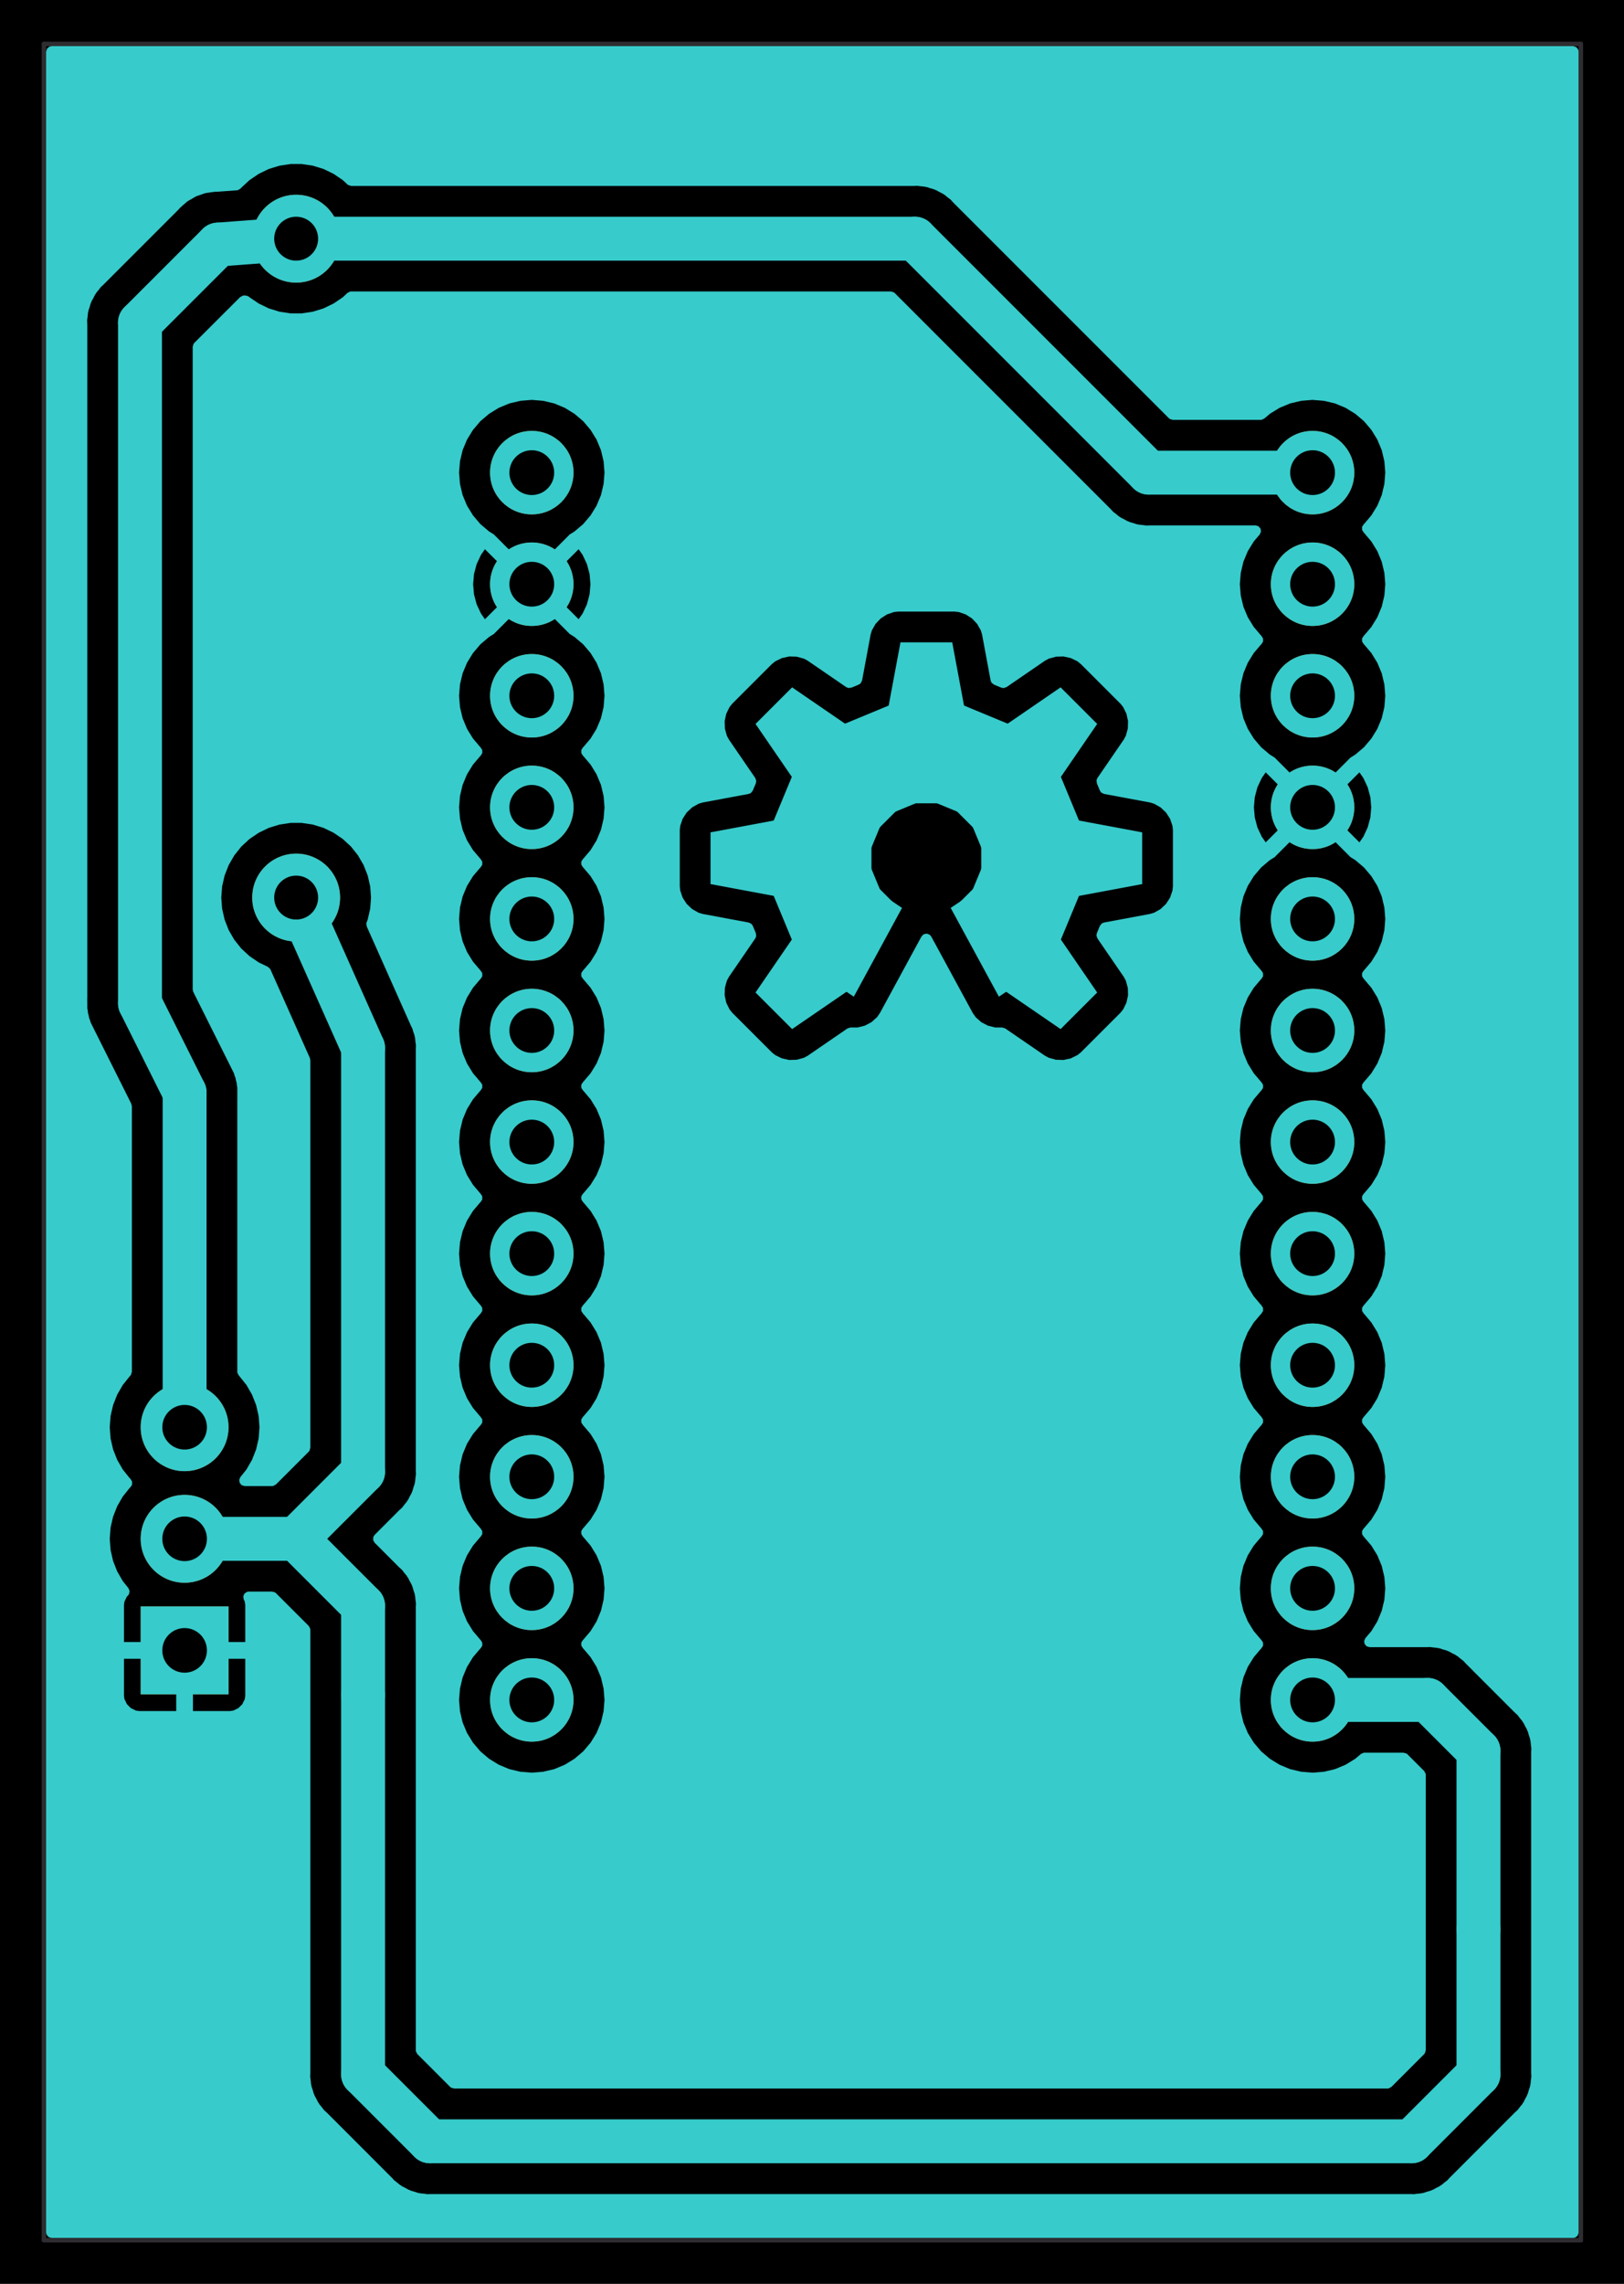 <?xml version="1.0" standalone="no"?>
 <!DOCTYPE svg PUBLIC "-//W3C//DTD SVG 1.1//EN" 
 "http://www.w3.org/Graphics/SVG/1.1/DTD/svg11.dtd"> 
<svg
  xmlns:svg="http://www.w3.org/2000/svg"
  xmlns="http://www.w3.org/2000/svg"
  xmlns:xlink="http://www.w3.org/1999/xlink"
  version="1.1"
  width="36.982mm" height="51.994mm" viewBox="0 0 36.982 51.994">
<title>SVG Image created as working-brd.svg date 2023/09/29 18:29:15 </title>
  <desc>Image generated by PCBNEW </desc>
<g style="fill:#000000; fill-opacity:1;stroke:#000000; stroke-opacity:1;
stroke-linecap:round; stroke-linejoin:round;"
 transform="translate(0 0) scale(1 1)">
</g>
<g style="fill:#000000; fill-opacity:0.0; 
stroke:#000000; stroke-width:0; stroke-opacity:1; 
stroke-linecap:round; stroke-linejoin:round;">
</g>
<g style="fill:#000000; fill-opacity:1; 
stroke:#000000; stroke-width:0.021; stroke-opacity:1; 
stroke-linecap:round; stroke-linejoin:round;">
<rect x="-5" y="-5" width="47" height="62" rx="0" />
</g>
<g style="fill:#FFFFFF; fill-opacity:1; 
stroke:#FFFFFF; stroke-width:0.021; stroke-opacity:1; 
stroke-linecap:round; stroke-linejoin:round;">
<g >
</g>
<g style="fill:#B2803A; fill-opacity:1; 
stroke:#B2803A; stroke-width:0.021; stroke-opacity:1; 
stroke-linecap:round; stroke-linejoin:round;">
</g>
<g style="fill:#B2803A; fill-opacity:1; 
stroke:#B2803A; stroke-width:0; stroke-opacity:1; 
stroke-linecap:round; stroke-linejoin:round;">
<circle cx="6.744" cy="5.434" r="1" /> 
</g>
<g style="fill:#B2803A; fill-opacity:1; 
stroke:#B2803A; stroke-width:0.021; stroke-opacity:1; 
stroke-linecap:round; stroke-linejoin:round;">
</g>
<g style="fill:#B2803A; fill-opacity:1; 
stroke:#B2803A; stroke-width:0; stroke-opacity:1; 
stroke-linecap:round; stroke-linejoin:round;">
<circle cx="6.744" cy="20.434" r="1" /> 
</g>
<g style="fill:#B2803A; fill-opacity:1; 
stroke:#B2803A; stroke-width:0.021; stroke-opacity:1; 
stroke-linecap:round; stroke-linejoin:round;">
</g>
<g >
</g>
<g style="fill:#B2803A; fill-opacity:1; 
stroke:#B2803A; stroke-width:0.021; stroke-opacity:1; 
stroke-linecap:round; stroke-linejoin:round;">
</g>
<g style="fill:#B2803A; fill-opacity:1; 
stroke:#B2803A; stroke-width:0; stroke-opacity:1; 
stroke-linecap:round; stroke-linejoin:round;">
<path style="fill:#B2803A; fill-opacity:1; 
stroke:#B2803A; stroke-width:0; stroke-opacity:1; 
stroke-linecap:round; stroke-linejoin:round;fill-rule:evenodd;"
d="M 5.204,38.572
3.204,38.572
3.204,36.572
5.204,36.572
Z" /> 
<circle cx="4.204" cy="35.032" r="1" /> 
</g>
<g style="fill:#B2803A; fill-opacity:1; 
stroke:#B2803A; stroke-width:0.021; stroke-opacity:1; 
stroke-linecap:round; stroke-linejoin:round;">
</g>
<g style="fill:#B2803A; fill-opacity:1; 
stroke:#B2803A; stroke-width:0; stroke-opacity:1; 
stroke-linecap:round; stroke-linejoin:round;">
<circle cx="4.204" cy="32.492" r="1" /> 
</g>
<g style="fill:#B2803A; fill-opacity:1; 
stroke:#B2803A; stroke-width:0.021; stroke-opacity:1; 
stroke-linecap:round; stroke-linejoin:round;">
</g>
<g >
</g>
<g style="fill:#B2803A; fill-opacity:1; 
stroke:#B2803A; stroke-width:0.021; stroke-opacity:1; 
stroke-linecap:round; stroke-linejoin:round;">
</g>
<g style="fill:#B2803A; fill-opacity:1; 
stroke:#B2803A; stroke-width:0; stroke-opacity:1; 
stroke-linecap:round; stroke-linejoin:round;">
<circle cx="12.11" cy="10.76" r="0.95" /> 
</g>
<g style="fill:#B2803A; fill-opacity:1; 
stroke:#B2803A; stroke-width:0.021; stroke-opacity:1; 
stroke-linecap:round; stroke-linejoin:round;">
</g>
<g style="fill:#B2803A; fill-opacity:1; 
stroke:#B2803A; stroke-width:0; stroke-opacity:1; 
stroke-linecap:round; stroke-linejoin:round;">
<circle cx="12.11" cy="13.3" r="0.95" /> 
</g>
<g style="fill:#B2803A; fill-opacity:1; 
stroke:#B2803A; stroke-width:0.021; stroke-opacity:1; 
stroke-linecap:round; stroke-linejoin:round;">
</g>
<g style="fill:#B2803A; fill-opacity:1; 
stroke:#B2803A; stroke-width:0; stroke-opacity:1; 
stroke-linecap:round; stroke-linejoin:round;">
<circle cx="12.11" cy="15.84" r="0.95" /> 
</g>
<g style="fill:#B2803A; fill-opacity:1; 
stroke:#B2803A; stroke-width:0.021; stroke-opacity:1; 
stroke-linecap:round; stroke-linejoin:round;">
</g>
<g style="fill:#B2803A; fill-opacity:1; 
stroke:#B2803A; stroke-width:0; stroke-opacity:1; 
stroke-linecap:round; stroke-linejoin:round;">
<circle cx="12.11" cy="18.38" r="0.95" /> 
</g>
<g style="fill:#B2803A; fill-opacity:1; 
stroke:#B2803A; stroke-width:0.021; stroke-opacity:1; 
stroke-linecap:round; stroke-linejoin:round;">
</g>
<g style="fill:#B2803A; fill-opacity:1; 
stroke:#B2803A; stroke-width:0; stroke-opacity:1; 
stroke-linecap:round; stroke-linejoin:round;">
<circle cx="12.11" cy="20.92" r="0.95" /> 
</g>
<g style="fill:#B2803A; fill-opacity:1; 
stroke:#B2803A; stroke-width:0.021; stroke-opacity:1; 
stroke-linecap:round; stroke-linejoin:round;">
</g>
<g style="fill:#B2803A; fill-opacity:1; 
stroke:#B2803A; stroke-width:0; stroke-opacity:1; 
stroke-linecap:round; stroke-linejoin:round;">
<circle cx="12.11" cy="23.46" r="0.95" /> 
</g>
<g style="fill:#B2803A; fill-opacity:1; 
stroke:#B2803A; stroke-width:0.021; stroke-opacity:1; 
stroke-linecap:round; stroke-linejoin:round;">
</g>
<g style="fill:#B2803A; fill-opacity:1; 
stroke:#B2803A; stroke-width:0; stroke-opacity:1; 
stroke-linecap:round; stroke-linejoin:round;">
<circle cx="12.11" cy="26" r="0.95" /> 
</g>
<g style="fill:#B2803A; fill-opacity:1; 
stroke:#B2803A; stroke-width:0.021; stroke-opacity:1; 
stroke-linecap:round; stroke-linejoin:round;">
</g>
<g style="fill:#B2803A; fill-opacity:1; 
stroke:#B2803A; stroke-width:0; stroke-opacity:1; 
stroke-linecap:round; stroke-linejoin:round;">
<circle cx="12.11" cy="28.54" r="0.95" /> 
</g>
<g style="fill:#B2803A; fill-opacity:1; 
stroke:#B2803A; stroke-width:0.021; stroke-opacity:1; 
stroke-linecap:round; stroke-linejoin:round;">
</g>
<g style="fill:#B2803A; fill-opacity:1; 
stroke:#B2803A; stroke-width:0; stroke-opacity:1; 
stroke-linecap:round; stroke-linejoin:round;">
<circle cx="12.11" cy="31.08" r="0.95" /> 
</g>
<g style="fill:#B2803A; fill-opacity:1; 
stroke:#B2803A; stroke-width:0.021; stroke-opacity:1; 
stroke-linecap:round; stroke-linejoin:round;">
</g>
<g style="fill:#B2803A; fill-opacity:1; 
stroke:#B2803A; stroke-width:0; stroke-opacity:1; 
stroke-linecap:round; stroke-linejoin:round;">
<circle cx="12.11" cy="33.62" r="0.95" /> 
</g>
<g style="fill:#B2803A; fill-opacity:1; 
stroke:#B2803A; stroke-width:0.021; stroke-opacity:1; 
stroke-linecap:round; stroke-linejoin:round;">
</g>
<g style="fill:#B2803A; fill-opacity:1; 
stroke:#B2803A; stroke-width:0; stroke-opacity:1; 
stroke-linecap:round; stroke-linejoin:round;">
<circle cx="12.11" cy="36.16" r="0.95" /> 
</g>
<g style="fill:#B2803A; fill-opacity:1; 
stroke:#B2803A; stroke-width:0.021; stroke-opacity:1; 
stroke-linecap:round; stroke-linejoin:round;">
</g>
<g style="fill:#B2803A; fill-opacity:1; 
stroke:#B2803A; stroke-width:0; stroke-opacity:1; 
stroke-linecap:round; stroke-linejoin:round;">
<circle cx="12.11" cy="38.7" r="0.95" /> 
</g>
<g style="fill:#B2803A; fill-opacity:1; 
stroke:#B2803A; stroke-width:0.021; stroke-opacity:1; 
stroke-linecap:round; stroke-linejoin:round;">
</g>
<g style="fill:#B2803A; fill-opacity:1; 
stroke:#B2803A; stroke-width:0; stroke-opacity:1; 
stroke-linecap:round; stroke-linejoin:round;">
<circle cx="29.89" cy="38.7" r="0.95" /> 
</g>
<g style="fill:#B2803A; fill-opacity:1; 
stroke:#B2803A; stroke-width:0.021; stroke-opacity:1; 
stroke-linecap:round; stroke-linejoin:round;">
</g>
<g style="fill:#B2803A; fill-opacity:1; 
stroke:#B2803A; stroke-width:0; stroke-opacity:1; 
stroke-linecap:round; stroke-linejoin:round;">
<circle cx="29.89" cy="36.16" r="0.95" /> 
</g>
<g style="fill:#B2803A; fill-opacity:1; 
stroke:#B2803A; stroke-width:0.021; stroke-opacity:1; 
stroke-linecap:round; stroke-linejoin:round;">
</g>
<g style="fill:#B2803A; fill-opacity:1; 
stroke:#B2803A; stroke-width:0; stroke-opacity:1; 
stroke-linecap:round; stroke-linejoin:round;">
<circle cx="29.89" cy="33.62" r="0.95" /> 
</g>
<g style="fill:#B2803A; fill-opacity:1; 
stroke:#B2803A; stroke-width:0.021; stroke-opacity:1; 
stroke-linecap:round; stroke-linejoin:round;">
</g>
<g style="fill:#B2803A; fill-opacity:1; 
stroke:#B2803A; stroke-width:0; stroke-opacity:1; 
stroke-linecap:round; stroke-linejoin:round;">
<circle cx="29.89" cy="31.08" r="0.95" /> 
</g>
<g style="fill:#B2803A; fill-opacity:1; 
stroke:#B2803A; stroke-width:0.021; stroke-opacity:1; 
stroke-linecap:round; stroke-linejoin:round;">
</g>
<g style="fill:#B2803A; fill-opacity:1; 
stroke:#B2803A; stroke-width:0; stroke-opacity:1; 
stroke-linecap:round; stroke-linejoin:round;">
<circle cx="29.89" cy="28.54" r="0.95" /> 
</g>
<g style="fill:#B2803A; fill-opacity:1; 
stroke:#B2803A; stroke-width:0.021; stroke-opacity:1; 
stroke-linecap:round; stroke-linejoin:round;">
</g>
<g style="fill:#B2803A; fill-opacity:1; 
stroke:#B2803A; stroke-width:0; stroke-opacity:1; 
stroke-linecap:round; stroke-linejoin:round;">
<circle cx="29.89" cy="26" r="0.95" /> 
</g>
<g style="fill:#B2803A; fill-opacity:1; 
stroke:#B2803A; stroke-width:0.021; stroke-opacity:1; 
stroke-linecap:round; stroke-linejoin:round;">
</g>
<g style="fill:#B2803A; fill-opacity:1; 
stroke:#B2803A; stroke-width:0; stroke-opacity:1; 
stroke-linecap:round; stroke-linejoin:round;">
<circle cx="29.89" cy="23.46" r="0.95" /> 
</g>
<g style="fill:#B2803A; fill-opacity:1; 
stroke:#B2803A; stroke-width:0.021; stroke-opacity:1; 
stroke-linecap:round; stroke-linejoin:round;">
</g>
<g style="fill:#B2803A; fill-opacity:1; 
stroke:#B2803A; stroke-width:0; stroke-opacity:1; 
stroke-linecap:round; stroke-linejoin:round;">
<circle cx="29.89" cy="20.92" r="0.95" /> 
</g>
<g style="fill:#B2803A; fill-opacity:1; 
stroke:#B2803A; stroke-width:0.021; stroke-opacity:1; 
stroke-linecap:round; stroke-linejoin:round;">
</g>
<g style="fill:#B2803A; fill-opacity:1; 
stroke:#B2803A; stroke-width:0; stroke-opacity:1; 
stroke-linecap:round; stroke-linejoin:round;">
<circle cx="29.89" cy="18.38" r="0.95" /> 
</g>
<g style="fill:#B2803A; fill-opacity:1; 
stroke:#B2803A; stroke-width:0.021; stroke-opacity:1; 
stroke-linecap:round; stroke-linejoin:round;">
</g>
<g style="fill:#B2803A; fill-opacity:1; 
stroke:#B2803A; stroke-width:0; stroke-opacity:1; 
stroke-linecap:round; stroke-linejoin:round;">
<circle cx="29.89" cy="15.84" r="0.95" /> 
</g>
<g style="fill:#B2803A; fill-opacity:1; 
stroke:#B2803A; stroke-width:0.021; stroke-opacity:1; 
stroke-linecap:round; stroke-linejoin:round;">
</g>
<g style="fill:#B2803A; fill-opacity:1; 
stroke:#B2803A; stroke-width:0; stroke-opacity:1; 
stroke-linecap:round; stroke-linejoin:round;">
<circle cx="29.89" cy="13.3" r="0.95" /> 
</g>
<g style="fill:#B2803A; fill-opacity:1; 
stroke:#B2803A; stroke-width:0.021; stroke-opacity:1; 
stroke-linecap:round; stroke-linejoin:round;">
</g>
<g style="fill:#B2803A; fill-opacity:1; 
stroke:#B2803A; stroke-width:0; stroke-opacity:1; 
stroke-linecap:round; stroke-linejoin:round;">
<circle cx="29.89" cy="10.76" r="0.95" /> 
</g>
<g style="fill:#B2803A; fill-opacity:1; 
stroke:#B2803A; stroke-width:0.021; stroke-opacity:1; 
stroke-linecap:round; stroke-linejoin:round;">
</g>
<g >
</g>
<g >
</g>
<g >
</g>
<g >
</g>
</g>
<g style="fill:#000000; fill-opacity:1; 
stroke:#000000; stroke-width:0.021; stroke-opacity:1; 
stroke-linecap:round; stroke-linejoin:round;">
</g>
<g style="fill:#000000; fill-opacity:1; 
stroke:#000000; stroke-width:0; stroke-opacity:1; 
stroke-linecap:round; stroke-linejoin:round;">
<circle cx="6.744" cy="5.434" r="0.5" /> 
</g>
<g style="fill:#000000; fill-opacity:1; 
stroke:#000000; stroke-width:0.021; stroke-opacity:1; 
stroke-linecap:round; stroke-linejoin:round;">
</g>
<g style="fill:#000000; fill-opacity:1; 
stroke:#000000; stroke-width:0; stroke-opacity:1; 
stroke-linecap:round; stroke-linejoin:round;">
<circle cx="6.744" cy="20.434" r="0.5" /> 
</g>
<g style="fill:#000000; fill-opacity:1; 
stroke:#000000; stroke-width:0.021; stroke-opacity:1; 
stroke-linecap:round; stroke-linejoin:round;">
</g>
<g style="fill:#000000; fill-opacity:1; 
stroke:#000000; stroke-width:0; stroke-opacity:1; 
stroke-linecap:round; stroke-linejoin:round;">
<circle cx="4.204" cy="37.572" r="0.508" /> 
</g>
<g style="fill:#000000; fill-opacity:1; 
stroke:#000000; stroke-width:0.021; stroke-opacity:1; 
stroke-linecap:round; stroke-linejoin:round;">
</g>
<g style="fill:#000000; fill-opacity:1; 
stroke:#000000; stroke-width:0; stroke-opacity:1; 
stroke-linecap:round; stroke-linejoin:round;">
<circle cx="4.204" cy="35.032" r="0.508" /> 
</g>
<g style="fill:#000000; fill-opacity:1; 
stroke:#000000; stroke-width:0.021; stroke-opacity:1; 
stroke-linecap:round; stroke-linejoin:round;">
</g>
<g style="fill:#000000; fill-opacity:1; 
stroke:#000000; stroke-width:0; stroke-opacity:1; 
stroke-linecap:round; stroke-linejoin:round;">
<circle cx="4.204" cy="32.492" r="0.508" /> 
</g>
<g style="fill:#000000; fill-opacity:1; 
stroke:#000000; stroke-width:0.021; stroke-opacity:1; 
stroke-linecap:round; stroke-linejoin:round;">
</g>
<g style="fill:#000000; fill-opacity:1; 
stroke:#000000; stroke-width:0; stroke-opacity:1; 
stroke-linecap:round; stroke-linejoin:round;">
<circle cx="12.11" cy="10.76" r="0.51" /> 
</g>
<g style="fill:#000000; fill-opacity:1; 
stroke:#000000; stroke-width:0.021; stroke-opacity:1; 
stroke-linecap:round; stroke-linejoin:round;">
</g>
<g style="fill:#000000; fill-opacity:1; 
stroke:#000000; stroke-width:0; stroke-opacity:1; 
stroke-linecap:round; stroke-linejoin:round;">
<circle cx="12.11" cy="13.3" r="0.51" /> 
</g>
<g style="fill:#000000; fill-opacity:1; 
stroke:#000000; stroke-width:0.021; stroke-opacity:1; 
stroke-linecap:round; stroke-linejoin:round;">
</g>
<g style="fill:#000000; fill-opacity:1; 
stroke:#000000; stroke-width:0; stroke-opacity:1; 
stroke-linecap:round; stroke-linejoin:round;">
<circle cx="12.11" cy="15.84" r="0.51" /> 
</g>
<g style="fill:#000000; fill-opacity:1; 
stroke:#000000; stroke-width:0.021; stroke-opacity:1; 
stroke-linecap:round; stroke-linejoin:round;">
</g>
<g style="fill:#000000; fill-opacity:1; 
stroke:#000000; stroke-width:0; stroke-opacity:1; 
stroke-linecap:round; stroke-linejoin:round;">
<circle cx="12.11" cy="18.38" r="0.51" /> 
</g>
<g style="fill:#000000; fill-opacity:1; 
stroke:#000000; stroke-width:0.021; stroke-opacity:1; 
stroke-linecap:round; stroke-linejoin:round;">
</g>
<g style="fill:#000000; fill-opacity:1; 
stroke:#000000; stroke-width:0; stroke-opacity:1; 
stroke-linecap:round; stroke-linejoin:round;">
<circle cx="12.11" cy="20.92" r="0.51" /> 
</g>
<g style="fill:#000000; fill-opacity:1; 
stroke:#000000; stroke-width:0.021; stroke-opacity:1; 
stroke-linecap:round; stroke-linejoin:round;">
</g>
<g style="fill:#000000; fill-opacity:1; 
stroke:#000000; stroke-width:0; stroke-opacity:1; 
stroke-linecap:round; stroke-linejoin:round;">
<circle cx="12.11" cy="23.46" r="0.51" /> 
</g>
<g style="fill:#000000; fill-opacity:1; 
stroke:#000000; stroke-width:0.021; stroke-opacity:1; 
stroke-linecap:round; stroke-linejoin:round;">
</g>
<g style="fill:#000000; fill-opacity:1; 
stroke:#000000; stroke-width:0; stroke-opacity:1; 
stroke-linecap:round; stroke-linejoin:round;">
<circle cx="12.11" cy="26" r="0.51" /> 
</g>
<g style="fill:#000000; fill-opacity:1; 
stroke:#000000; stroke-width:0.021; stroke-opacity:1; 
stroke-linecap:round; stroke-linejoin:round;">
</g>
<g style="fill:#000000; fill-opacity:1; 
stroke:#000000; stroke-width:0; stroke-opacity:1; 
stroke-linecap:round; stroke-linejoin:round;">
<circle cx="12.11" cy="28.54" r="0.51" /> 
</g>
<g style="fill:#000000; fill-opacity:1; 
stroke:#000000; stroke-width:0.021; stroke-opacity:1; 
stroke-linecap:round; stroke-linejoin:round;">
</g>
<g style="fill:#000000; fill-opacity:1; 
stroke:#000000; stroke-width:0; stroke-opacity:1; 
stroke-linecap:round; stroke-linejoin:round;">
<circle cx="12.11" cy="31.08" r="0.51" /> 
</g>
<g style="fill:#000000; fill-opacity:1; 
stroke:#000000; stroke-width:0.021; stroke-opacity:1; 
stroke-linecap:round; stroke-linejoin:round;">
</g>
<g style="fill:#000000; fill-opacity:1; 
stroke:#000000; stroke-width:0; stroke-opacity:1; 
stroke-linecap:round; stroke-linejoin:round;">
<circle cx="12.11" cy="33.62" r="0.51" /> 
</g>
<g style="fill:#000000; fill-opacity:1; 
stroke:#000000; stroke-width:0.021; stroke-opacity:1; 
stroke-linecap:round; stroke-linejoin:round;">
</g>
<g style="fill:#000000; fill-opacity:1; 
stroke:#000000; stroke-width:0; stroke-opacity:1; 
stroke-linecap:round; stroke-linejoin:round;">
<circle cx="12.11" cy="36.16" r="0.51" /> 
</g>
<g style="fill:#000000; fill-opacity:1; 
stroke:#000000; stroke-width:0.021; stroke-opacity:1; 
stroke-linecap:round; stroke-linejoin:round;">
</g>
<g style="fill:#000000; fill-opacity:1; 
stroke:#000000; stroke-width:0; stroke-opacity:1; 
stroke-linecap:round; stroke-linejoin:round;">
<circle cx="12.11" cy="38.7" r="0.51" /> 
</g>
<g style="fill:#000000; fill-opacity:1; 
stroke:#000000; stroke-width:0.021; stroke-opacity:1; 
stroke-linecap:round; stroke-linejoin:round;">
</g>
<g style="fill:#000000; fill-opacity:1; 
stroke:#000000; stroke-width:0; stroke-opacity:1; 
stroke-linecap:round; stroke-linejoin:round;">
<circle cx="29.89" cy="38.7" r="0.51" /> 
</g>
<g style="fill:#000000; fill-opacity:1; 
stroke:#000000; stroke-width:0.021; stroke-opacity:1; 
stroke-linecap:round; stroke-linejoin:round;">
</g>
<g style="fill:#000000; fill-opacity:1; 
stroke:#000000; stroke-width:0; stroke-opacity:1; 
stroke-linecap:round; stroke-linejoin:round;">
<circle cx="29.89" cy="36.16" r="0.51" /> 
</g>
<g style="fill:#000000; fill-opacity:1; 
stroke:#000000; stroke-width:0.021; stroke-opacity:1; 
stroke-linecap:round; stroke-linejoin:round;">
</g>
<g style="fill:#000000; fill-opacity:1; 
stroke:#000000; stroke-width:0; stroke-opacity:1; 
stroke-linecap:round; stroke-linejoin:round;">
<circle cx="29.89" cy="33.62" r="0.51" /> 
</g>
<g style="fill:#000000; fill-opacity:1; 
stroke:#000000; stroke-width:0.021; stroke-opacity:1; 
stroke-linecap:round; stroke-linejoin:round;">
</g>
<g style="fill:#000000; fill-opacity:1; 
stroke:#000000; stroke-width:0; stroke-opacity:1; 
stroke-linecap:round; stroke-linejoin:round;">
<circle cx="29.89" cy="31.08" r="0.51" /> 
</g>
<g style="fill:#000000; fill-opacity:1; 
stroke:#000000; stroke-width:0.021; stroke-opacity:1; 
stroke-linecap:round; stroke-linejoin:round;">
</g>
<g style="fill:#000000; fill-opacity:1; 
stroke:#000000; stroke-width:0; stroke-opacity:1; 
stroke-linecap:round; stroke-linejoin:round;">
<circle cx="29.89" cy="28.54" r="0.51" /> 
</g>
<g style="fill:#000000; fill-opacity:1; 
stroke:#000000; stroke-width:0.021; stroke-opacity:1; 
stroke-linecap:round; stroke-linejoin:round;">
</g>
<g style="fill:#000000; fill-opacity:1; 
stroke:#000000; stroke-width:0; stroke-opacity:1; 
stroke-linecap:round; stroke-linejoin:round;">
<circle cx="29.89" cy="26" r="0.51" /> 
</g>
<g style="fill:#000000; fill-opacity:1; 
stroke:#000000; stroke-width:0.021; stroke-opacity:1; 
stroke-linecap:round; stroke-linejoin:round;">
</g>
<g style="fill:#000000; fill-opacity:1; 
stroke:#000000; stroke-width:0; stroke-opacity:1; 
stroke-linecap:round; stroke-linejoin:round;">
<circle cx="29.89" cy="23.46" r="0.51" /> 
</g>
<g style="fill:#000000; fill-opacity:1; 
stroke:#000000; stroke-width:0.021; stroke-opacity:1; 
stroke-linecap:round; stroke-linejoin:round;">
</g>
<g style="fill:#000000; fill-opacity:1; 
stroke:#000000; stroke-width:0; stroke-opacity:1; 
stroke-linecap:round; stroke-linejoin:round;">
<circle cx="29.89" cy="20.92" r="0.51" /> 
</g>
<g style="fill:#000000; fill-opacity:1; 
stroke:#000000; stroke-width:0.021; stroke-opacity:1; 
stroke-linecap:round; stroke-linejoin:round;">
</g>
<g style="fill:#000000; fill-opacity:1; 
stroke:#000000; stroke-width:0; stroke-opacity:1; 
stroke-linecap:round; stroke-linejoin:round;">
<circle cx="29.89" cy="18.38" r="0.51" /> 
</g>
<g style="fill:#000000; fill-opacity:1; 
stroke:#000000; stroke-width:0.021; stroke-opacity:1; 
stroke-linecap:round; stroke-linejoin:round;">
</g>
<g style="fill:#000000; fill-opacity:1; 
stroke:#000000; stroke-width:0; stroke-opacity:1; 
stroke-linecap:round; stroke-linejoin:round;">
<circle cx="29.89" cy="15.84" r="0.51" /> 
</g>
<g style="fill:#000000; fill-opacity:1; 
stroke:#000000; stroke-width:0.021; stroke-opacity:1; 
stroke-linecap:round; stroke-linejoin:round;">
</g>
<g style="fill:#000000; fill-opacity:1; 
stroke:#000000; stroke-width:0; stroke-opacity:1; 
stroke-linecap:round; stroke-linejoin:round;">
<circle cx="29.89" cy="13.3" r="0.51" /> 
</g>
<g style="fill:#000000; fill-opacity:1; 
stroke:#000000; stroke-width:0.021; stroke-opacity:1; 
stroke-linecap:round; stroke-linejoin:round;">
</g>
<g style="fill:#000000; fill-opacity:1; 
stroke:#000000; stroke-width:0; stroke-opacity:1; 
stroke-linecap:round; stroke-linejoin:round;">
<circle cx="29.89" cy="10.76" r="0.51" /> 
</g>
<g style="fill:#000000; fill-opacity:1; 
stroke:#000000; stroke-width:0.021; stroke-opacity:1; 
stroke-linecap:round; stroke-linejoin:round;">
</g>
<g style="fill:#FFFFFF; fill-opacity:1; 
stroke:#FFFFFF; stroke-width:0.021; stroke-opacity:1; 
stroke-linecap:round; stroke-linejoin:round;">
<g >
</g>
<g style="fill:#37CBCB; fill-opacity:1; 
stroke:#37CBCB; stroke-width:0.021; stroke-opacity:1; 
stroke-linecap:round; stroke-linejoin:round;">
</g>
<g style="fill:#37CBCB; fill-opacity:1; 
stroke:#37CBCB; stroke-width:0; stroke-opacity:1; 
stroke-linecap:round; stroke-linejoin:round;">
<circle cx="6.744" cy="5.434" r="1" /> 
</g>
<g style="fill:#37CBCB; fill-opacity:1; 
stroke:#37CBCB; stroke-width:0.021; stroke-opacity:1; 
stroke-linecap:round; stroke-linejoin:round;">
</g>
<g style="fill:#37CBCB; fill-opacity:1; 
stroke:#37CBCB; stroke-width:0; stroke-opacity:1; 
stroke-linecap:round; stroke-linejoin:round;">
<circle cx="6.744" cy="20.434" r="1" /> 
</g>
<g style="fill:#37CBCB; fill-opacity:1; 
stroke:#37CBCB; stroke-width:0.021; stroke-opacity:1; 
stroke-linecap:round; stroke-linejoin:round;">
</g>
<g >
</g>
<g style="fill:#37CBCB; fill-opacity:1; 
stroke:#37CBCB; stroke-width:0.021; stroke-opacity:1; 
stroke-linecap:round; stroke-linejoin:round;">
</g>
<g style="fill:#37CBCB; fill-opacity:1; 
stroke:#37CBCB; stroke-width:0; stroke-opacity:1; 
stroke-linecap:round; stroke-linejoin:round;">
<path style="fill:#37CBCB; fill-opacity:1; 
stroke:#37CBCB; stroke-width:0; stroke-opacity:1; 
stroke-linecap:round; stroke-linejoin:round;fill-rule:evenodd;"
d="M 5.204,38.572
3.204,38.572
3.204,36.572
5.204,36.572
Z" /> 
<circle cx="4.204" cy="35.032" r="1" /> 
</g>
<g style="fill:#37CBCB; fill-opacity:1; 
stroke:#37CBCB; stroke-width:0.021; stroke-opacity:1; 
stroke-linecap:round; stroke-linejoin:round;">
</g>
<g style="fill:#37CBCB; fill-opacity:1; 
stroke:#37CBCB; stroke-width:0; stroke-opacity:1; 
stroke-linecap:round; stroke-linejoin:round;">
<circle cx="4.204" cy="32.492" r="1" /> 
</g>
<g style="fill:#37CBCB; fill-opacity:1; 
stroke:#37CBCB; stroke-width:0.021; stroke-opacity:1; 
stroke-linecap:round; stroke-linejoin:round;">
</g>
<g >
</g>
<g style="fill:#37CBCB; fill-opacity:1; 
stroke:#37CBCB; stroke-width:0.021; stroke-opacity:1; 
stroke-linecap:round; stroke-linejoin:round;">
</g>
<g style="fill:#37CBCB; fill-opacity:1; 
stroke:#37CBCB; stroke-width:0; stroke-opacity:1; 
stroke-linecap:round; stroke-linejoin:round;">
<circle cx="12.11" cy="10.76" r="0.95" /> 
</g>
<g style="fill:#37CBCB; fill-opacity:1; 
stroke:#37CBCB; stroke-width:0.021; stroke-opacity:1; 
stroke-linecap:round; stroke-linejoin:round;">
</g>
<g style="fill:#37CBCB; fill-opacity:1; 
stroke:#37CBCB; stroke-width:0; stroke-opacity:1; 
stroke-linecap:round; stroke-linejoin:round;">
<circle cx="12.11" cy="13.3" r="0.95" /> 
</g>
<g style="fill:#37CBCB; fill-opacity:1; 
stroke:#37CBCB; stroke-width:0.021; stroke-opacity:1; 
stroke-linecap:round; stroke-linejoin:round;">
</g>
<g style="fill:#37CBCB; fill-opacity:1; 
stroke:#37CBCB; stroke-width:0; stroke-opacity:1; 
stroke-linecap:round; stroke-linejoin:round;">
<circle cx="12.11" cy="15.84" r="0.95" /> 
</g>
<g style="fill:#37CBCB; fill-opacity:1; 
stroke:#37CBCB; stroke-width:0.021; stroke-opacity:1; 
stroke-linecap:round; stroke-linejoin:round;">
</g>
<g style="fill:#37CBCB; fill-opacity:1; 
stroke:#37CBCB; stroke-width:0; stroke-opacity:1; 
stroke-linecap:round; stroke-linejoin:round;">
<circle cx="12.11" cy="18.38" r="0.95" /> 
</g>
<g style="fill:#37CBCB; fill-opacity:1; 
stroke:#37CBCB; stroke-width:0.021; stroke-opacity:1; 
stroke-linecap:round; stroke-linejoin:round;">
</g>
<g style="fill:#37CBCB; fill-opacity:1; 
stroke:#37CBCB; stroke-width:0; stroke-opacity:1; 
stroke-linecap:round; stroke-linejoin:round;">
<circle cx="12.11" cy="20.92" r="0.95" /> 
</g>
<g style="fill:#37CBCB; fill-opacity:1; 
stroke:#37CBCB; stroke-width:0.021; stroke-opacity:1; 
stroke-linecap:round; stroke-linejoin:round;">
</g>
<g style="fill:#37CBCB; fill-opacity:1; 
stroke:#37CBCB; stroke-width:0; stroke-opacity:1; 
stroke-linecap:round; stroke-linejoin:round;">
<circle cx="12.11" cy="23.46" r="0.95" /> 
</g>
<g style="fill:#37CBCB; fill-opacity:1; 
stroke:#37CBCB; stroke-width:0.021; stroke-opacity:1; 
stroke-linecap:round; stroke-linejoin:round;">
</g>
<g style="fill:#37CBCB; fill-opacity:1; 
stroke:#37CBCB; stroke-width:0; stroke-opacity:1; 
stroke-linecap:round; stroke-linejoin:round;">
<circle cx="12.11" cy="26" r="0.95" /> 
</g>
<g style="fill:#37CBCB; fill-opacity:1; 
stroke:#37CBCB; stroke-width:0.021; stroke-opacity:1; 
stroke-linecap:round; stroke-linejoin:round;">
</g>
<g style="fill:#37CBCB; fill-opacity:1; 
stroke:#37CBCB; stroke-width:0; stroke-opacity:1; 
stroke-linecap:round; stroke-linejoin:round;">
<circle cx="12.11" cy="28.54" r="0.95" /> 
</g>
<g style="fill:#37CBCB; fill-opacity:1; 
stroke:#37CBCB; stroke-width:0.021; stroke-opacity:1; 
stroke-linecap:round; stroke-linejoin:round;">
</g>
<g style="fill:#37CBCB; fill-opacity:1; 
stroke:#37CBCB; stroke-width:0; stroke-opacity:1; 
stroke-linecap:round; stroke-linejoin:round;">
<circle cx="12.11" cy="31.08" r="0.95" /> 
</g>
<g style="fill:#37CBCB; fill-opacity:1; 
stroke:#37CBCB; stroke-width:0.021; stroke-opacity:1; 
stroke-linecap:round; stroke-linejoin:round;">
</g>
<g style="fill:#37CBCB; fill-opacity:1; 
stroke:#37CBCB; stroke-width:0; stroke-opacity:1; 
stroke-linecap:round; stroke-linejoin:round;">
<circle cx="12.11" cy="33.62" r="0.95" /> 
</g>
<g style="fill:#37CBCB; fill-opacity:1; 
stroke:#37CBCB; stroke-width:0.021; stroke-opacity:1; 
stroke-linecap:round; stroke-linejoin:round;">
</g>
<g style="fill:#37CBCB; fill-opacity:1; 
stroke:#37CBCB; stroke-width:0; stroke-opacity:1; 
stroke-linecap:round; stroke-linejoin:round;">
<circle cx="12.11" cy="36.16" r="0.95" /> 
</g>
<g style="fill:#37CBCB; fill-opacity:1; 
stroke:#37CBCB; stroke-width:0.021; stroke-opacity:1; 
stroke-linecap:round; stroke-linejoin:round;">
</g>
<g style="fill:#37CBCB; fill-opacity:1; 
stroke:#37CBCB; stroke-width:0; stroke-opacity:1; 
stroke-linecap:round; stroke-linejoin:round;">
<circle cx="12.11" cy="38.7" r="0.95" /> 
</g>
<g style="fill:#37CBCB; fill-opacity:1; 
stroke:#37CBCB; stroke-width:0.021; stroke-opacity:1; 
stroke-linecap:round; stroke-linejoin:round;">
</g>
<g style="fill:#37CBCB; fill-opacity:1; 
stroke:#37CBCB; stroke-width:0; stroke-opacity:1; 
stroke-linecap:round; stroke-linejoin:round;">
<circle cx="29.89" cy="38.7" r="0.95" /> 
</g>
<g style="fill:#37CBCB; fill-opacity:1; 
stroke:#37CBCB; stroke-width:0.021; stroke-opacity:1; 
stroke-linecap:round; stroke-linejoin:round;">
</g>
<g style="fill:#37CBCB; fill-opacity:1; 
stroke:#37CBCB; stroke-width:0; stroke-opacity:1; 
stroke-linecap:round; stroke-linejoin:round;">
<circle cx="29.89" cy="36.16" r="0.95" /> 
</g>
<g style="fill:#37CBCB; fill-opacity:1; 
stroke:#37CBCB; stroke-width:0.021; stroke-opacity:1; 
stroke-linecap:round; stroke-linejoin:round;">
</g>
<g style="fill:#37CBCB; fill-opacity:1; 
stroke:#37CBCB; stroke-width:0; stroke-opacity:1; 
stroke-linecap:round; stroke-linejoin:round;">
<circle cx="29.89" cy="33.62" r="0.95" /> 
</g>
<g style="fill:#37CBCB; fill-opacity:1; 
stroke:#37CBCB; stroke-width:0.021; stroke-opacity:1; 
stroke-linecap:round; stroke-linejoin:round;">
</g>
<g style="fill:#37CBCB; fill-opacity:1; 
stroke:#37CBCB; stroke-width:0; stroke-opacity:1; 
stroke-linecap:round; stroke-linejoin:round;">
<circle cx="29.89" cy="31.08" r="0.95" /> 
</g>
<g style="fill:#37CBCB; fill-opacity:1; 
stroke:#37CBCB; stroke-width:0.021; stroke-opacity:1; 
stroke-linecap:round; stroke-linejoin:round;">
</g>
<g style="fill:#37CBCB; fill-opacity:1; 
stroke:#37CBCB; stroke-width:0; stroke-opacity:1; 
stroke-linecap:round; stroke-linejoin:round;">
<circle cx="29.89" cy="28.54" r="0.95" /> 
</g>
<g style="fill:#37CBCB; fill-opacity:1; 
stroke:#37CBCB; stroke-width:0.021; stroke-opacity:1; 
stroke-linecap:round; stroke-linejoin:round;">
</g>
<g style="fill:#37CBCB; fill-opacity:1; 
stroke:#37CBCB; stroke-width:0; stroke-opacity:1; 
stroke-linecap:round; stroke-linejoin:round;">
<circle cx="29.89" cy="26" r="0.95" /> 
</g>
<g style="fill:#37CBCB; fill-opacity:1; 
stroke:#37CBCB; stroke-width:0.021; stroke-opacity:1; 
stroke-linecap:round; stroke-linejoin:round;">
</g>
<g style="fill:#37CBCB; fill-opacity:1; 
stroke:#37CBCB; stroke-width:0; stroke-opacity:1; 
stroke-linecap:round; stroke-linejoin:round;">
<circle cx="29.89" cy="23.46" r="0.95" /> 
</g>
<g style="fill:#37CBCB; fill-opacity:1; 
stroke:#37CBCB; stroke-width:0.021; stroke-opacity:1; 
stroke-linecap:round; stroke-linejoin:round;">
</g>
<g style="fill:#37CBCB; fill-opacity:1; 
stroke:#37CBCB; stroke-width:0; stroke-opacity:1; 
stroke-linecap:round; stroke-linejoin:round;">
<circle cx="29.89" cy="20.92" r="0.95" /> 
</g>
<g style="fill:#37CBCB; fill-opacity:1; 
stroke:#37CBCB; stroke-width:0.021; stroke-opacity:1; 
stroke-linecap:round; stroke-linejoin:round;">
</g>
<g style="fill:#37CBCB; fill-opacity:1; 
stroke:#37CBCB; stroke-width:0; stroke-opacity:1; 
stroke-linecap:round; stroke-linejoin:round;">
<circle cx="29.89" cy="18.38" r="0.95" /> 
</g>
<g style="fill:#37CBCB; fill-opacity:1; 
stroke:#37CBCB; stroke-width:0.021; stroke-opacity:1; 
stroke-linecap:round; stroke-linejoin:round;">
</g>
<g style="fill:#37CBCB; fill-opacity:1; 
stroke:#37CBCB; stroke-width:0; stroke-opacity:1; 
stroke-linecap:round; stroke-linejoin:round;">
<circle cx="29.89" cy="15.84" r="0.95" /> 
</g>
<g style="fill:#37CBCB; fill-opacity:1; 
stroke:#37CBCB; stroke-width:0.021; stroke-opacity:1; 
stroke-linecap:round; stroke-linejoin:round;">
</g>
<g style="fill:#37CBCB; fill-opacity:1; 
stroke:#37CBCB; stroke-width:0; stroke-opacity:1; 
stroke-linecap:round; stroke-linejoin:round;">
<circle cx="29.89" cy="13.3" r="0.95" /> 
</g>
<g style="fill:#37CBCB; fill-opacity:1; 
stroke:#37CBCB; stroke-width:0.021; stroke-opacity:1; 
stroke-linecap:round; stroke-linejoin:round;">
</g>
<g style="fill:#37CBCB; fill-opacity:1; 
stroke:#37CBCB; stroke-width:0; stroke-opacity:1; 
stroke-linecap:round; stroke-linejoin:round;">
<circle cx="29.89" cy="10.76" r="0.95" /> 
</g>
<g style="fill:#37CBCB; fill-opacity:1; 
stroke:#37CBCB; stroke-width:0.021; stroke-opacity:1; 
stroke-linecap:round; stroke-linejoin:round;">
</g>
<g >
</g>
<g style="fill:#37CBCB; fill-opacity:1; 
stroke:#37CBCB; stroke-width:0.021; stroke-opacity:1; 
stroke-linecap:round; stroke-linejoin:round;">
</g>
<g style="fill:#37CBCB; fill-opacity:1; 
stroke:#37CBCB; stroke-width:0; stroke-opacity:1; 
stroke-linecap:round; stroke-linejoin:round;">
<path style="fill:#37CBCB; fill-opacity:1; 
stroke:#37CBCB; stroke-width:0; stroke-opacity:1; 
stroke-linecap:round; stroke-linejoin:round;fill-rule:evenodd;"
d="M 16.18,18.949
16.18,20.127
17.679,20.407
17.679,18.669
Z" /> 
<path style="fill:#37CBCB; fill-opacity:1; 
stroke:#37CBCB; stroke-width:0; stroke-opacity:1; 
stroke-linecap:round; stroke-linejoin:round;fill-rule:evenodd;"
d="M 18.038,15.648
17.205,16.481
18.067,17.738
19.295,16.51
Z" /> 
<path style="fill:#37CBCB; fill-opacity:1; 
stroke:#37CBCB; stroke-width:0; stroke-opacity:1; 
stroke-linecap:round; stroke-linejoin:round;fill-rule:evenodd;"
d="M 17.205,22.595
18.038,23.428
19.295,22.566
18.067,21.338
Z" /> 
<path style="fill:#37CBCB; fill-opacity:1; 
stroke:#37CBCB; stroke-width:0; stroke-opacity:1; 
stroke-linecap:round; stroke-linejoin:round;fill-rule:evenodd;"
d="M 17.554,18.79
17.554,20.286
19.845,19.872
19.845,19.204
Z" /> 
<path style="fill:#37CBCB; fill-opacity:1; 
stroke:#37CBCB; stroke-width:0; stroke-opacity:1; 
stroke-linecap:round; stroke-linejoin:round;fill-rule:evenodd;"
d="M 18.111,17.494
17.538,18.876
19.813,19.371
20.069,18.753
Z" /> 
<path style="fill:#37CBCB; fill-opacity:1; 
stroke:#37CBCB; stroke-width:0; stroke-opacity:1; 
stroke-linecap:round; stroke-linejoin:round;fill-rule:evenodd;"
d="M 17.538,20.2
18.111,21.582
20.069,20.323
19.813,19.705
Z" /> 
<path style="fill:#37CBCB; fill-opacity:1; 
stroke:#37CBCB; stroke-width:0; stroke-opacity:1; 
stroke-linecap:round; stroke-linejoin:round;fill-rule:evenodd;"
d="M 19.122,16.507
18.064,17.565
19.977,18.893
20.45,18.42
Z" /> 
<path style="fill:#37CBCB; fill-opacity:1; 
stroke:#37CBCB; stroke-width:0; stroke-opacity:1; 
stroke-linecap:round; stroke-linejoin:round;fill-rule:evenodd;"
d="M 18.064,21.511
19.122,22.569
20.45,20.656
19.977,20.183
Z" /> 
<path style="fill:#37CBCB; fill-opacity:1; 
stroke:#37CBCB; stroke-width:0; stroke-opacity:1; 
stroke-linecap:round; stroke-linejoin:round;fill-rule:evenodd;"
d="M 18.819,22.274
19.443,22.69
20.541,20.669
20.264,20.484
Z" /> 
<path style="fill:#37CBCB; fill-opacity:1; 
stroke:#37CBCB; stroke-width:0; stroke-opacity:1; 
stroke-linecap:round; stroke-linejoin:round;fill-rule:evenodd;"
d="M 20.433,15.981
19.051,16.554
20.31,18.512
20.928,18.256
Z" /> 
<path style="fill:#37CBCB; fill-opacity:1; 
stroke:#37CBCB; stroke-width:0; stroke-opacity:1; 
stroke-linecap:round; stroke-linejoin:round;fill-rule:evenodd;"
d="M 21.684,14.623
20.506,14.623
20.226,16.122
21.964,16.122
Z" /> 
<path style="fill:#37CBCB; fill-opacity:1; 
stroke:#37CBCB; stroke-width:0; stroke-opacity:1; 
stroke-linecap:round; stroke-linejoin:round;fill-rule:evenodd;"
d="M 21.843,15.997
20.347,15.997
20.761,18.288
21.429,18.288
Z" /> 
<path style="fill:#37CBCB; fill-opacity:1; 
stroke:#37CBCB; stroke-width:0; stroke-opacity:1; 
stroke-linecap:round; stroke-linejoin:round;fill-rule:evenodd;"
d="M 23.139,16.554
21.757,15.981
21.262,18.256
21.88,18.512
Z" /> 
<path style="fill:#37CBCB; fill-opacity:1; 
stroke:#37CBCB; stroke-width:0; stroke-opacity:1; 
stroke-linecap:round; stroke-linejoin:round;fill-rule:evenodd;"
d="M 22.747,22.69
23.371,22.274
21.926,20.484
21.649,20.669
Z" /> 
<path style="fill:#37CBCB; fill-opacity:1; 
stroke:#37CBCB; stroke-width:0; stroke-opacity:1; 
stroke-linecap:round; stroke-linejoin:round;fill-rule:evenodd;"
d="M 24.126,17.565
23.068,16.507
21.74,18.42
22.213,18.893
Z" /> 
<path style="fill:#37CBCB; fill-opacity:1; 
stroke:#37CBCB; stroke-width:0; stroke-opacity:1; 
stroke-linecap:round; stroke-linejoin:round;fill-rule:evenodd;"
d="M 23.068,22.569
24.126,21.511
22.213,20.183
21.74,20.656
Z" /> 
<path style="fill:#37CBCB; fill-opacity:1; 
stroke:#37CBCB; stroke-width:0; stroke-opacity:1; 
stroke-linecap:round; stroke-linejoin:round;fill-rule:evenodd;"
d="M 24.652,18.876
24.079,17.494
22.121,18.753
22.377,19.371
Z" /> 
<path style="fill:#37CBCB; fill-opacity:1; 
stroke:#37CBCB; stroke-width:0; stroke-opacity:1; 
stroke-linecap:round; stroke-linejoin:round;fill-rule:evenodd;"
d="M 24.079,21.582
24.652,20.2
22.377,19.705
22.121,20.323
Z" /> 
<path style="fill:#37CBCB; fill-opacity:1; 
stroke:#37CBCB; stroke-width:0; stroke-opacity:1; 
stroke-linecap:round; stroke-linejoin:round;fill-rule:evenodd;"
d="M 24.636,20.286
24.636,18.79
22.345,19.204
22.345,19.872
Z" /> 
<path style="fill:#37CBCB; fill-opacity:1; 
stroke:#37CBCB; stroke-width:0; stroke-opacity:1; 
stroke-linecap:round; stroke-linejoin:round;fill-rule:evenodd;"
d="M 24.985,16.481
24.152,15.648
22.895,16.51
24.123,17.738
Z" /> 
<path style="fill:#37CBCB; fill-opacity:1; 
stroke:#37CBCB; stroke-width:0; stroke-opacity:1; 
stroke-linecap:round; stroke-linejoin:round;fill-rule:evenodd;"
d="M 24.152,23.428
24.985,22.595
24.123,21.338
22.895,22.566
Z" /> 
<path style="fill:#37CBCB; fill-opacity:1; 
stroke:#37CBCB; stroke-width:0; stroke-opacity:1; 
stroke-linecap:round; stroke-linejoin:round;fill-rule:evenodd;"
d="M 26.01,20.127
26.01,18.949
24.511,18.669
24.511,20.407
Z" /> 
</g>
<g >
</g>
<g >
</g>
<g style="fill:#37CBCB; fill-opacity:1; 
stroke:#37CBCB; stroke-width:0; stroke-opacity:1; 
stroke-linecap:round; stroke-linejoin:round;">
</g>
<g style="fill:#37CBCB; fill-opacity:1; 
stroke:#37CBCB; stroke-width:1; stroke-opacity:1; 
stroke-linecap:round; stroke-linejoin:round;">
</g>
<g style="fill:#37CBCB; fill-opacity:0.0; 
stroke:#37CBCB; stroke-width:1; stroke-opacity:1; 
stroke-linecap:round; stroke-linejoin:round;">
<path d="M4.204 24.872
L3.188 22.84
" />
<path d="M3.188 7.346
L4.966 5.568
" />
<path d="M20.834 5.434
L6.744 5.434
" />
<path d="M3.188 22.84
L3.188 7.346
" />
<path d="M29.89 10.76
L26.16 10.76
" />
<path d="M26.16 10.76
L20.834 5.434
" />
<path d="M6.744 5.434
L4.966 5.568
" />
<path d="M4.204 32.492
L4.204 24.872
" />
<path d="M6.744 35.032
L4.204 35.032
" />
<path d="M8.268 33.508
L8.268 23.856
" />
<path d="M8.268 23.856
L6.744 20.434
" />
<path d="M8.268 36.556
L8.268 38.588
" />
<path d="M8.268 38.588
L8.268 47.224
" />
<path d="M8.268 47.224
L9.792 48.748
" />
<path d="M9.792 48.748
L32.144 48.748
" />
<path d="M32.144 48.748
L33.668 47.224
" />
<path d="M33.668 47.224
L33.668 43.922
" />
<path d="M32.51 38.7
L33.668 39.858
" />
<path d="M33.668 39.858
L33.668 43.922
" />
<path d="M29.89 38.7
L32.51 38.7
" />
<path d="M6.744 35.032
L8.268 33.508
" />
<path d="M8.268 36.556
L6.744 35.032
" />
</g>
<g style="fill:#37CBCB; fill-opacity:0.0; 
stroke:#37CBCB; stroke-width:0.254; stroke-opacity:1; 
stroke-linecap:round; stroke-linejoin:round;">
<path d="M30.05 36
L29.89 36.16
" />
</g>
<g >
</g>
<g style="fill:#37CBCB; fill-opacity:0.0; 
stroke:#37CBCB; stroke-width:0.254; stroke-opacity:1; 
stroke-linecap:round; stroke-linejoin:round;">
<g >
</g>
<g style="fill:#37CBCB; fill-opacity:1; 
stroke:#37CBCB; stroke-width:0; stroke-opacity:1; 
stroke-linecap:round; stroke-linejoin:round;">
<path style="fill:#37CBCB; fill-opacity:1; 
stroke:#37CBCB; stroke-width:0; stroke-opacity:1; 
stroke-linecap:round; stroke-linejoin:round;fill-rule:evenodd;"
d="M 20.353,6.654
20.374,6.671
25.291,11.588
25.293,11.59
25.348,11.651
25.413,11.7
25.416,11.702
25.479,11.755
25.479,11.755
25.499,11.766
25.506,11.771
25.525,11.785
25.525,11.785
25.599,11.822
25.601,11.823
25.673,11.863
25.673,11.863
25.695,11.87
25.703,11.874
25.724,11.884
25.724,11.884
25.757,11.894
25.803,11.907
25.806,11.908
25.884,11.934
25.907,11.937
25.916,11.939
25.939,11.945
25.996,11.95
26.02,11.953
26.023,11.953
26.104,11.964
26.168,11.961
26.186,11.961
26.189,11.96
28.59,11.96
28.658,11.98
28.705,12.034
28.715,12.104
28.686,12.168
28.551,12.327
28.551,12.327
28.415,12.548
28.315,12.788
28.274,12.963
28.255,13.041
28.234,13.3
28.255,13.559
28.315,13.812
28.415,14.052
28.415,14.052
28.551,14.273
28.551,14.273
28.719,14.471
28.723,14.474
28.762,14.534
28.763,14.605
28.725,14.665
28.723,14.666
28.719,14.669
28.551,14.867
28.551,14.867
28.415,15.088
28.415,15.088
28.315,15.328
28.255,15.581
28.234,15.84
28.255,16.099
28.315,16.352
28.415,16.592
28.415,16.592
28.551,16.813
28.551,16.813
28.719,17.011
28.878,17.146
28.917,17.179
29.029,17.248
29.051,17.272
29.051,17.272
29.69,17.911
29.611,17.947
29.501,18.043
29.421,18.166
29.418,18.177
28.823,17.583
28.823,17.583
28.733,17.712
28.634,17.923
28.634,17.923
28.574,18.148
28.554,18.38
28.574,18.612
28.634,18.837
28.634,18.837
28.733,19.048
28.823,19.177
28.823,19.177
29.418,18.583
29.421,18.594
29.501,18.717
29.611,18.814
29.69,18.849
29.051,19.488
29.051,19.488
29.029,19.512
28.917,19.581
28.917,19.581
28.719,19.749
28.551,19.947
28.551,19.947
28.415,20.168
28.315,20.408
28.309,20.435
28.255,20.661
28.234,20.92
28.255,21.179
28.315,21.432
28.415,21.672
28.415,21.672
28.551,21.893
28.551,21.893
28.719,22.091
28.719,22.091
28.719,22.091
28.723,22.094
28.762,22.154
28.763,22.225
28.725,22.285
28.723,22.286
28.719,22.289
28.551,22.487
28.551,22.487
28.445,22.66
28.415,22.708
28.406,22.731
28.315,22.948
28.276,23.113
28.255,23.201
28.234,23.46
28.255,23.719
28.315,23.972
28.415,24.212
28.471,24.303
28.551,24.433
28.551,24.433
28.719,24.631
28.723,24.634
28.762,24.694
28.763,24.765
28.725,24.825
28.723,24.826
28.719,24.829
28.551,25.027
28.551,25.027
28.415,25.248
28.415,25.248
28.315,25.488
28.255,25.741
28.234,26
28.255,26.259
28.315,26.512
28.415,26.752
28.415,26.752
28.551,26.973
28.551,26.973
28.719,27.171
28.723,27.174
28.762,27.234
28.763,27.305
28.725,27.365
28.723,27.366
28.719,27.369
28.551,27.567
28.551,27.567
28.415,27.788
28.415,27.788
28.315,28.028
28.255,28.281
28.234,28.54
28.255,28.799
28.315,29.052
28.415,29.292
28.415,29.292
28.551,29.513
28.551,29.513
28.719,29.711
28.723,29.714
28.762,29.774
28.763,29.845
28.725,29.905
28.723,29.906
28.719,29.909
28.551,30.107
28.551,30.107
28.415,30.328
28.415,30.328
28.315,30.568
28.255,30.821
28.234,31.08
28.255,31.339
28.315,31.592
28.415,31.832
28.415,31.832
28.551,32.053
28.551,32.053
28.719,32.251
28.719,32.251
28.719,32.251
28.723,32.254
28.762,32.314
28.763,32.385
28.725,32.445
28.723,32.446
28.719,32.449
28.551,32.647
28.551,32.647
28.415,32.868
28.315,33.108
28.286,33.232
28.255,33.361
28.234,33.62
28.255,33.879
28.315,34.132
28.415,34.372
28.415,34.372
28.551,34.593
28.551,34.593
28.719,34.791
28.719,34.791
28.719,34.791
28.723,34.794
28.762,34.854
28.763,34.925
28.725,34.985
28.723,34.986
28.719,34.989
28.551,35.187
28.551,35.187
28.415,35.408
28.315,35.648
28.261,35.875
28.255,35.901
28.234,36.16
28.255,36.419
28.315,36.672
28.415,36.912
28.415,36.912
28.551,37.133
28.551,37.133
28.719,37.331
28.723,37.334
28.762,37.394
28.763,37.465
28.725,37.525
28.723,37.526
28.719,37.529
28.551,37.727
28.551,37.727
28.415,37.948
28.415,37.948
28.315,38.188
28.255,38.441
28.234,38.7
28.255,38.959
28.315,39.212
28.415,39.452
28.415,39.452
28.551,39.673
28.551,39.673
28.719,39.871
28.797,39.937
28.917,40.039
29.138,40.175
29.378,40.275
29.631,40.335
29.89,40.356
30.149,40.335
30.402,40.275
30.642,40.175
30.863,40.039
30.99,39.931
31.055,39.902
31.072,39.901
31.96,39.901
32.029,39.92
32.05,39.937
32.431,40.318
32.465,40.381
32.468,40.407
32.468,46.675
32.447,46.743
32.431,46.764
31.684,47.511
31.621,47.545
31.595,47.547
10.341,47.547
10.273,47.528
10.252,47.511
9.505,46.764
9.471,46.701
9.469,46.675
9.469,38.7
10.454,38.7
10.475,38.959
10.535,39.212
10.635,39.452
10.635,39.452
10.771,39.673
10.771,39.673
10.939,39.871
11.017,39.937
11.137,40.039
11.358,40.175
11.598,40.275
11.851,40.335
12.11,40.356
12.369,40.335
12.622,40.275
12.862,40.175
13.083,40.039
13.281,39.871
13.449,39.673
13.585,39.452
13.685,39.212
13.745,38.959
13.766,38.7
13.745,38.441
13.685,38.188
13.585,37.948
13.449,37.727
13.431,37.705
13.281,37.529
13.277,37.526
13.238,37.466
13.237,37.395
13.275,37.335
13.277,37.334
13.281,37.331
13.449,37.133
13.585,36.912
13.685,36.672
13.745,36.419
13.766,36.16
13.745,35.901
13.685,35.648
13.585,35.408
13.449,35.187
13.449,35.187
13.281,34.989
13.279,34.988
13.277,34.986
13.238,34.926
13.237,34.855
13.275,34.795
13.277,34.794
13.281,34.791
13.281,34.791
13.449,34.593
13.449,34.593
13.585,34.372
13.685,34.132
13.745,33.879
13.766,33.62
13.745,33.361
13.685,33.108
13.585,32.868
13.449,32.647
13.281,32.449
13.277,32.446
13.277,32.446
13.238,32.386
13.237,32.315
13.275,32.255
13.277,32.254
13.281,32.251
13.449,32.053
13.585,31.832
13.685,31.592
13.745,31.339
13.766,31.08
13.745,30.821
13.685,30.568
13.585,30.328
13.449,30.107
13.449,30.107
13.281,29.909
13.279,29.908
13.277,29.906
13.238,29.846
13.237,29.775
13.275,29.715
13.277,29.714
13.281,29.711
13.449,29.513
13.585,29.292
13.685,29.052
13.745,28.799
13.766,28.54
13.745,28.281
13.685,28.028
13.585,27.788
13.449,27.567
13.281,27.369
13.277,27.366
13.277,27.366
13.238,27.306
13.237,27.235
13.275,27.175
13.277,27.174
13.281,27.171
13.449,26.973
13.585,26.752
13.685,26.512
13.745,26.259
13.766,26
13.745,25.741
13.685,25.488
13.585,25.248
13.449,25.027
13.449,25.027
13.281,24.829
13.279,24.828
13.277,24.826
13.238,24.766
13.237,24.695
13.275,24.635
13.277,24.634
13.281,24.631
13.308,24.599
13.447,24.436
13.449,24.433
13.585,24.212
13.685,23.972
13.745,23.719
13.766,23.46
13.745,23.201
13.685,22.948
13.585,22.708
13.451,22.49
13.449,22.487
13.449,22.487
13.281,22.289
13.277,22.286
13.238,22.226
13.237,22.155
13.275,22.095
13.277,22.094
13.281,22.091
13.449,21.893
13.585,21.672
13.685,21.432
13.745,21.179
13.766,20.92
13.745,20.661
13.685,20.408
13.588,20.176
15.48,20.176
15.49,20.274
15.545,20.435
15.545,20.435
15.637,20.578
15.761,20.695
15.909,20.779
16.004,20.807
17.05,21.002
17.113,21.034
17.143,21.078
17.212,21.244
17.22,21.314
17.2,21.363
16.599,22.239
16.552,22.326
16.552,22.326
16.507,22.49
16.507,22.49
16.502,22.66
16.538,22.826
16.613,22.979
16.675,23.056
16.675,23.056
17.577,23.958
17.577,23.958
17.654,24.02
17.654,24.02
17.654,24.02
17.654,24.02
17.807,24.095
17.973,24.131
18.143,24.126
18.307,24.081
18.394,24.034
19.299,23.413
19.367,23.391
19.37,23.391
19.528,23.391
19.694,23.35
19.844,23.271
19.971,23.158
20.037,23.064
20.984,21.32
21.034,21.269
21.104,21.254
21.17,21.279
21.206,21.32
22.153,23.064
22.19,23.116
22.219,23.158
22.346,23.271
22.497,23.35
22.662,23.391
22.82,23.391
22.888,23.411
22.891,23.413
23.796,24.034
23.852,24.064
23.883,24.081
23.935,24.095
24.047,24.126
24.155,24.129
24.217,24.131
24.217,24.131
24.217,24.131
24.383,24.095
24.536,24.02
24.613,23.958
25.515,23.056
25.577,22.979
25.652,22.826
25.688,22.66
25.683,22.49
25.638,22.326
25.591,22.239
24.99,21.363
24.968,21.296
24.978,21.244
25.047,21.078
25.091,21.022
25.14,21.002
26.186,20.807
26.186,20.807
26.186,20.807
26.232,20.793
26.281,20.779
26.429,20.695
26.553,20.578
26.645,20.435
26.7,20.274
26.71,20.176
26.71,18.9
26.7,18.802
26.658,18.679
26.645,18.641
26.615,18.594
26.553,18.498
26.429,18.381
26.281,18.297
26.281,18.297
26.281,18.297
26.186,18.269
26.186,18.269
25.14,18.074
25.076,18.042
25.047,17.998
24.978,17.832
24.97,17.762
24.99,17.713
25.591,16.837
25.638,16.75
25.683,16.586
25.688,16.416
25.652,16.25
25.577,16.097
25.515,16.02
25.515,16.02
25.515,16.02
24.613,15.118
24.613,15.118
24.536,15.056
24.536,15.056
24.509,15.042
24.383,14.981
24.383,14.981
24.217,14.945
24.047,14.95
24.047,14.95
23.883,14.995
23.883,14.995
23.796,15.042
23.796,15.042
22.92,15.643
22.853,15.665
22.801,15.655
22.635,15.586
22.579,15.542
22.559,15.493
22.475,15.042
22.364,14.447
22.364,14.447
22.364,14.447
22.336,14.352
22.252,14.204
22.252,14.204
22.252,14.204
22.135,14.08
22.135,14.08
21.992,13.988
21.992,13.988
21.992,13.988
21.831,13.933
21.733,13.923
20.457,13.923
20.359,13.933
20.198,13.988
20.102,14.05
20.055,14.08
20.055,14.08
20.055,14.08
19.938,14.204
19.854,14.352
19.826,14.447
19.826,14.447
19.631,15.493
19.599,15.556
19.555,15.586
19.389,15.655
19.319,15.663
19.27,15.643
18.394,15.042
18.307,14.995
18.143,14.95
18.143,14.95
17.973,14.945
17.807,14.981
17.654,15.056
17.577,15.118
17.577,15.118
16.675,16.02
16.675,16.02
16.613,16.097
16.613,16.097
16.538,16.25
16.538,16.25
16.502,16.416
16.507,16.586
16.507,16.586
16.552,16.75
16.552,16.75
16.599,16.837
16.599,16.837
17.2,17.713
17.222,17.78
17.212,17.832
17.143,17.998
17.099,18.054
17.05,18.074
16.425,18.191
16.004,18.269
16.004,18.269
16.004,18.269
15.909,18.297
15.761,18.381
15.637,18.498
15.637,18.498
15.545,18.641
15.545,18.641
15.49,18.802
15.49,18.802
15.48,18.9
15.48,18.9
15.48,20.176
13.588,20.176
13.585,20.168
13.449,19.947
13.449,19.947
13.281,19.749
13.279,19.748
13.277,19.746
13.238,19.686
13.237,19.615
13.275,19.555
13.277,19.554
13.281,19.551
13.449,19.353
13.585,19.132
13.685,18.892
13.745,18.639
13.766,18.38
13.745,18.121
13.685,17.868
13.585,17.628
13.449,17.407
13.371,17.315
13.281,17.209
13.279,17.208
13.277,17.206
13.238,17.146
13.237,17.075
13.275,17.015
13.277,17.014
13.281,17.011
13.449,16.813
13.585,16.592
13.685,16.352
13.745,16.099
13.766,15.84
13.745,15.581
13.685,15.328
13.585,15.088
13.449,14.867
13.449,14.867
13.281,14.669
13.083,14.501
13.083,14.501
13.083,14.501
12.972,14.432
12.949,14.408
12.949,14.408
12.31,13.769
12.389,13.733
12.499,13.637
12.579,13.514
12.582,13.503
13.177,14.097
13.177,14.097
13.267,13.968
13.366,13.757
13.366,13.757
13.426,13.532
13.446,13.3
13.426,13.068
13.366,12.843
13.366,12.843
13.267,12.632
13.267,12.632
13.177,12.503
13.177,12.503
12.582,13.097
12.579,13.086
12.499,12.963
12.389,12.867
12.31,12.831
12.949,12.192
12.949,12.192
12.972,12.168
13.083,12.099
13.281,11.931
13.449,11.733
13.585,11.512
13.685,11.272
13.745,11.019
13.766,10.76
13.745,10.501
13.685,10.248
13.585,10.008
13.449,9.787
13.449,9.787
13.281,9.589
13.083,9.421
13.083,9.421
12.953,9.341
12.862,9.285
12.622,9.185
12.369,9.125
12.11,9.104
11.851,9.125
11.598,9.185
11.358,9.285
11.137,9.421
11.137,9.421
10.939,9.589
10.771,9.787
10.771,9.787
10.635,10.008
10.635,10.008
10.535,10.248
10.475,10.501
10.454,10.76
10.475,11.019
10.535,11.272
10.635,11.512
10.635,11.512
10.771,11.733
10.771,11.733
10.939,11.931
11.06,12.034
11.137,12.099
11.248,12.168
11.271,12.192
11.271,12.192
11.91,12.831
11.831,12.867
11.721,12.963
11.641,13.086
11.638,13.097
11.043,12.503
11.043,12.503
10.953,12.632
10.854,12.843
10.854,12.843
10.794,13.068
10.774,13.3
10.794,13.532
10.854,13.757
10.854,13.757
10.953,13.968
11.043,14.097
11.043,14.097
11.638,13.503
11.641,13.514
11.721,13.637
11.831,13.733
11.91,13.769
11.271,14.408
11.271,14.408
11.248,14.432
11.137,14.501
11.137,14.501
10.939,14.669
10.771,14.867
10.771,14.867
10.635,15.088
10.635,15.088
10.535,15.328
10.475,15.581
10.454,15.84
10.475,16.099
10.535,16.352
10.635,16.592
10.635,16.592
10.771,16.813
10.771,16.813
10.939,17.011
10.943,17.014
10.982,17.074
10.983,17.145
10.945,17.205
10.943,17.206
10.939,17.209
10.771,17.407
10.771,17.407
10.635,17.628
10.535,17.868
10.504,17.998
10.475,18.121
10.454,18.38
10.475,18.639
10.535,18.892
10.635,19.132
10.635,19.132
10.771,19.353
10.771,19.353
10.939,19.551
10.943,19.554
10.982,19.614
10.983,19.685
10.945,19.745
10.943,19.746
10.939,19.749
10.771,19.947
10.771,19.947
10.635,20.168
10.535,20.408
10.529,20.435
10.475,20.661
10.454,20.92
10.475,21.179
10.535,21.432
10.635,21.672
10.635,21.672
10.771,21.893
10.771,21.893
10.939,22.091
10.943,22.094
10.982,22.154
10.983,22.225
10.945,22.285
10.943,22.286
10.939,22.289
10.771,22.487
10.771,22.487
10.665,22.66
10.635,22.708
10.626,22.731
10.535,22.948
10.496,23.113
10.475,23.201
10.454,23.46
10.475,23.719
10.535,23.972
10.635,24.212
10.691,24.303
10.771,24.433
10.771,24.433
10.939,24.631
10.943,24.634
10.982,24.694
10.983,24.765
10.945,24.825
10.943,24.826
10.939,24.829
10.771,25.027
10.771,25.027
10.635,25.248
10.635,25.248
10.535,25.488
10.475,25.741
10.454,26
10.475,26.259
10.535,26.512
10.635,26.752
10.635,26.752
10.771,26.973
10.771,26.973
10.939,27.171
10.943,27.174
10.982,27.234
10.983,27.305
10.945,27.365
10.943,27.366
10.939,27.369
10.771,27.567
10.771,27.567
10.635,27.788
10.635,27.788
10.535,28.028
10.475,28.281
10.454,28.54
10.475,28.799
10.535,29.052
10.635,29.292
10.635,29.292
10.771,29.513
10.771,29.513
10.939,29.711
10.943,29.714
10.982,29.774
10.983,29.845
10.945,29.905
10.943,29.906
10.939,29.909
10.771,30.107
10.771,30.107
10.635,30.328
10.635,30.328
10.535,30.568
10.475,30.821
10.454,31.08
10.475,31.339
10.535,31.592
10.635,31.832
10.635,31.832
10.771,32.053
10.771,32.053
10.939,32.251
10.943,32.254
10.982,32.314
10.983,32.385
10.945,32.445
10.943,32.446
10.939,32.449
10.771,32.647
10.771,32.647
10.635,32.868
10.535,33.108
10.506,33.232
10.475,33.361
10.454,33.62
10.475,33.879
10.535,34.132
10.635,34.372
10.635,34.372
10.771,34.593
10.771,34.593
10.939,34.791
10.943,34.794
10.982,34.854
10.983,34.925
10.945,34.985
10.943,34.986
10.939,34.989
10.771,35.187
10.771,35.187
10.635,35.408
10.535,35.648
10.481,35.875
10.475,35.901
10.454,36.16
10.475,36.419
10.535,36.672
10.635,36.912
10.635,36.912
10.771,37.133
10.771,37.133
10.939,37.331
10.943,37.334
10.982,37.394
10.983,37.465
10.945,37.525
10.943,37.526
10.939,37.529
10.771,37.727
10.771,37.727
10.635,37.948
10.635,37.948
10.535,38.188
10.475,38.441
10.454,38.7
9.469,38.7
9.469,36.585
9.469,36.582
9.471,36.536
9.472,36.5
9.461,36.419
9.461,36.416
9.454,36.347
9.453,36.334
9.447,36.312
9.445,36.303
9.442,36.28
9.415,36.202
9.415,36.199
9.392,36.12
9.392,36.12
9.382,36.099
9.378,36.091
9.371,36.069
9.371,36.069
9.331,35.997
9.33,35.995
9.293,35.921
9.293,35.921
9.279,35.903
9.274,35.895
9.263,35.875
9.263,35.875
9.21,35.812
9.208,35.809
9.159,35.744
9.098,35.688
9.096,35.687
8.531,35.121
8.497,35.059
8.502,34.988
8.531,34.943
9.096,34.377
9.098,34.376
9.103,34.372
9.159,34.32
9.208,34.255
9.21,34.252
9.263,34.189
9.274,34.169
9.279,34.161
9.293,34.143
9.33,34.069
9.331,34.067
9.371,33.995
9.378,33.973
9.382,33.965
9.392,33.944
9.415,33.865
9.415,33.862
9.442,33.784
9.445,33.761
9.447,33.752
9.453,33.73
9.453,33.73
9.453,33.73
9.459,33.67
9.461,33.648
9.461,33.645
9.464,33.62
9.472,33.564
9.469,33.482
9.469,33.479
9.469,23.882
9.472,23.797
9.472,23.797
9.461,23.717
9.46,23.714
9.453,23.634
9.446,23.61
9.444,23.602
9.441,23.576
9.415,23.5
9.414,23.497
9.392,23.421
9.387,23.411
9.354,23.344
9.322,23.271
8.352,21.093
8.342,21.023
8.35,20.996
8.373,20.936
8.43,20.688
8.449,20.434
8.43,20.18
8.373,19.931
8.28,19.694
8.28,19.694
8.28,19.694
8.152,19.474
8.139,19.457
7.994,19.274
7.983,19.264
7.807,19.101
7.807,19.101
7.596,18.958
7.596,18.958
7.367,18.847
7.367,18.847
7.123,18.772
7.123,18.772
7.123,18.772
6.871,18.734
6.617,18.734
6.365,18.772
6.365,18.772
6.365,18.772
6.121,18.847
6.121,18.847
5.892,18.958
5.892,18.958
5.681,19.101
5.681,19.101
5.494,19.274
5.335,19.474
5.208,19.694
5.208,19.694
5.115,19.931
5.115,19.931
5.058,20.18
5.039,20.434
5.058,20.688
5.115,20.936
5.115,20.936
5.208,21.174
5.208,21.174
5.335,21.394
5.335,21.394
5.335,21.394
5.494,21.593
5.494,21.593
5.494,21.593
5.681,21.767
5.681,21.767
5.681,21.767
5.681,21.767
5.681,21.767
5.892,21.91
5.892,21.91
5.892,21.91
6.099,22.01
6.152,22.058
6.16,22.073
7.057,24.087
7.067,24.138
7.067,32.959
7.048,33.027
7.031,33.048
6.284,33.795
6.221,33.829
6.194,33.831
5.572,33.831
5.504,33.812
5.458,33.758
5.448,33.688
5.474,33.627
5.613,33.453
5.74,33.232
5.833,32.995
5.89,32.746
5.909,32.492
5.89,32.238
5.833,31.989
5.74,31.752
5.74,31.752
5.74,31.752
5.613,31.531
5.613,31.531
5.454,31.332
5.454,31.332
5.445,31.323
5.409,31.262
5.404,31.231
5.404,24.986
5.405,24.982
5.405,24.981
5.405,24.981
5.404,24.871
5.404,24.817
5.404,24.817
5.404,24.816
5.404,24.813
5.404,24.759
5.395,24.708
5.394,24.702
5.393,24.692
5.389,24.651
5.374,24.599
5.373,24.593
5.363,24.54
5.344,24.492
5.342,24.486
5.328,24.436
5.304,24.388
5.303,24.385
5.303,24.385
5.303,24.385
5.278,24.336
5.229,24.237
5.229,24.236
5.227,24.233
4.402,22.583
4.388,22.527
4.388,15.328
4.388,7.895
4.409,7.827
4.425,7.806
5.467,6.765
5.529,6.731
5.547,6.728
5.578,6.726
5.647,6.741
5.673,6.759
5.681,6.767
5.681,6.767
5.681,6.767
5.709,6.786
5.892,6.91
5.892,6.91
5.892,6.91
6.121,7.021
6.121,7.021
6.121,7.021
6.365,7.096
6.365,7.096
6.365,7.096
6.617,7.134
6.617,7.134
6.871,7.134
6.871,7.134
7.123,7.096
7.123,7.096
7.367,7.021
7.367,7.021
7.367,7.021
7.596,6.91
7.807,6.767
7.913,6.668
7.977,6.636
7.999,6.635
20.285,6.635
Z" /> 
<path style="fill:#37CBCB; fill-opacity:1; 
stroke:#37CBCB; stroke-width:0; stroke-opacity:1; 
stroke-linecap:round; stroke-linejoin:round;fill-rule:evenodd;"
d="M 35.892,1.071
35.938,1.124
35.95,1.177
35.95,50.824
35.929,50.892
35.876,50.938
35.824,50.95
1.177,50.95
1.108,50.929
1.062,50.876
1.05,50.824
1.05,7.29
1.984,7.29
1.987,7.372
1.988,7.375
1.988,22.726
1.987,22.73
1.988,22.841
1.988,22.895
1.988,22.898
1.988,22.953
1.997,23.004
1.998,23.01
2.003,23.061
2.003,23.061
2.003,23.061
2.003,23.061
2.018,23.113
2.019,23.119
2.029,23.172
2.029,23.172
2.048,23.22
2.05,23.226
2.064,23.276
2.064,23.276
2.089,23.325
2.089,23.327
2.114,23.376
2.163,23.475
2.165,23.479
2.839,24.826
2.99,25.129
3.003,25.185
3.003,31.231
2.983,31.299
2.963,31.323
2.954,31.332
2.954,31.332
2.954,31.332
2.949,31.339
2.795,31.531
2.668,31.752
2.668,31.752
2.575,31.989
2.518,32.238
2.499,32.492
2.518,32.746
2.575,32.995
2.668,33.232
2.668,33.232
2.795,33.453
2.795,33.453
2.795,33.453
2.934,33.627
2.954,33.652
2.973,33.67
3.009,33.731
3.007,33.802
2.973,33.854
2.954,33.872
2.795,34.071
2.668,34.292
2.668,34.292
2.575,34.529
2.518,34.778
2.499,35.032
2.518,35.286
2.575,35.535
2.668,35.772
2.668,35.772
2.795,35.993
2.795,35.993
2.924,36.155
2.951,36.22
2.938,36.29
2.915,36.322
2.89,36.347
2.834,36.462
2.834,36.462
2.823,36.536
2.823,37.382
3.731,37.382
3.696,37.499
3.696,37.645
3.731,37.763
2.823,37.763
2.823,38.608
2.834,38.682
2.834,38.682
2.89,38.797
2.89,38.797
2.979,38.886
2.979,38.886
3.094,38.942
3.094,38.942
3.168,38.953
3.168,38.953
4.013,38.953
4.013,38.044
4.059,38.064
4.168,38.08
4.24,38.08
4.349,38.064
4.394,38.044
4.394,38.953
5.24,38.953
5.24,38.953
5.314,38.942
5.314,38.942
5.428,38.886
5.428,38.886
5.518,38.797
5.518,38.797
5.574,38.682
5.574,38.682
5.585,38.608
5.585,38.608
5.585,37.763
4.678,37.763
4.712,37.645
4.712,37.499
4.678,37.382
5.585,37.382
5.585,36.536
5.585,36.536
5.574,36.462
5.551,36.414
5.539,36.344
5.567,36.279
5.625,36.239
5.664,36.233
6.194,36.233
6.263,36.252
6.284,36.269
7.031,37.016
7.065,37.079
7.067,37.105
7.067,47.195
7.067,47.198
7.064,47.28
7.075,47.361
7.075,47.364
7.083,47.446
7.083,47.446
7.089,47.468
7.091,47.477
7.094,47.5
7.094,47.5
7.12,47.578
7.121,47.581
7.144,47.66
7.144,47.66
7.154,47.681
7.158,47.689
7.165,47.711
7.205,47.783
7.206,47.785
7.243,47.859
7.243,47.859
7.257,47.877
7.262,47.885
7.273,47.905
7.326,47.968
7.328,47.971
7.377,48.036
7.409,48.066
7.438,48.092
7.44,48.093
8.922,49.576
8.925,49.578
8.98,49.639
9.045,49.688
9.047,49.69
9.111,49.743
9.111,49.743
9.131,49.754
9.139,49.759
9.157,49.773
9.157,49.773
9.157,49.773
9.231,49.81
9.233,49.811
9.305,49.851
9.305,49.851
9.327,49.858
9.335,49.862
9.357,49.872
9.357,49.872
9.389,49.882
9.435,49.895
9.438,49.895
9.516,49.922
9.539,49.925
9.548,49.927
9.57,49.933
9.628,49.938
9.652,49.941
9.655,49.941
9.736,49.952
9.8,49.949
9.818,49.949
9.821,49.949
32.115,49.949
32.118,49.949
32.136,49.949
32.2,49.952
32.281,49.941
32.284,49.941
32.318,49.938
32.365,49.933
32.365,49.933
32.388,49.927
32.397,49.925
32.42,49.922
32.498,49.895
32.501,49.895
32.58,49.872
32.601,49.862
32.609,49.858
32.631,49.851
32.703,49.811
32.705,49.81
32.779,49.773
32.797,49.759
32.805,49.754
32.825,49.743
32.889,49.69
32.891,49.688
32.956,49.639
33.011,49.578
33.014,49.576
34.496,48.093
34.498,48.092
34.499,48.09
34.559,48.036
34.608,47.971
34.61,47.968
34.663,47.905
34.663,47.905
34.674,47.885
34.679,47.877
34.693,47.859
34.693,47.859
34.73,47.785
34.731,47.783
34.771,47.711
34.778,47.689
34.782,47.681
34.792,47.66
34.815,47.581
34.816,47.578
34.842,47.5
34.845,47.477
34.847,47.468
34.853,47.446
34.853,47.446
34.853,47.446
34.858,47.398
34.861,47.364
34.861,47.361
34.872,47.28
34.869,47.198
34.868,47.195
34.868,39.887
34.869,39.884
34.869,39.869
34.872,39.802
34.861,39.721
34.861,39.718
34.859,39.697
34.853,39.636
34.847,39.614
34.845,39.605
34.842,39.582
34.816,39.504
34.815,39.501
34.792,39.422
34.792,39.422
34.782,39.401
34.778,39.393
34.771,39.371
34.771,39.371
34.731,39.299
34.73,39.297
34.693,39.223
34.693,39.223
34.679,39.205
34.674,39.197
34.663,39.177
34.61,39.114
34.608,39.111
34.559,39.046
34.498,38.99
34.496,38.989
33.38,37.872
33.377,37.87
33.352,37.841
33.322,37.809
33.289,37.784
33.257,37.76
33.255,37.758
33.191,37.705
33.171,37.694
33.163,37.689
33.145,37.675
33.145,37.675
33.071,37.638
33.069,37.637
33.048,37.626
32.997,37.597
32.975,37.59
32.967,37.586
32.946,37.576
32.867,37.553
32.864,37.553
32.786,37.526
32.786,37.526
32.763,37.523
32.754,37.521
32.731,37.515
32.65,37.507
32.647,37.507
32.566,37.496
32.566,37.496
32.484,37.499
32.481,37.499
31.19,37.499
31.122,37.48
31.075,37.426
31.065,37.356
31.094,37.292
31.229,37.133
31.229,37.133
31.365,36.912
31.465,36.672
31.525,36.419
31.546,36.16
31.525,35.901
31.465,35.648
31.365,35.408
31.229,35.187
31.229,35.187
31.061,34.989
31.059,34.988
31.057,34.986
31.018,34.926
31.017,34.855
31.055,34.795
31.056,34.794
31.061,34.791
31.229,34.593
31.365,34.372
31.465,34.132
31.525,33.879
31.546,33.62
31.525,33.361
31.465,33.108
31.365,32.868
31.229,32.647
31.061,32.449
31.057,32.446
31.057,32.446
31.018,32.386
31.017,32.315
31.055,32.255
31.056,32.254
31.061,32.251
31.229,32.053
31.365,31.832
31.465,31.592
31.525,31.339
31.546,31.08
31.525,30.821
31.465,30.568
31.365,30.328
31.229,30.107
31.229,30.107
31.061,29.909
31.059,29.908
31.057,29.906
31.018,29.846
31.017,29.775
31.055,29.715
31.056,29.714
31.061,29.711
31.229,29.513
31.365,29.292
31.465,29.052
31.525,28.799
31.546,28.54
31.525,28.281
31.465,28.028
31.365,27.788
31.229,27.567
31.061,27.369
31.057,27.366
31.057,27.366
31.018,27.306
31.017,27.235
31.055,27.175
31.056,27.174
31.061,27.171
31.229,26.973
31.365,26.752
31.465,26.512
31.525,26.259
31.546,26
31.525,25.741
31.465,25.488
31.365,25.248
31.229,25.027
31.229,25.027
31.061,24.829
31.059,24.828
31.057,24.826
31.018,24.766
31.017,24.695
31.055,24.635
31.056,24.634
31.061,24.631
31.088,24.599
31.227,24.436
31.229,24.433
31.365,24.212
31.465,23.972
31.525,23.719
31.546,23.46
31.525,23.201
31.465,22.948
31.365,22.708
31.231,22.49
31.229,22.487
31.229,22.487
31.061,22.289
31.057,22.286
31.018,22.226
31.017,22.155
31.055,22.095
31.056,22.094
31.061,22.091
31.229,21.893
31.365,21.672
31.465,21.432
31.525,21.179
31.546,20.92
31.525,20.661
31.465,20.408
31.365,20.168
31.229,19.947
31.229,19.947
31.061,19.749
30.863,19.581
30.863,19.581
30.863,19.581
30.752,19.512
30.729,19.488
30.729,19.488
30.09,18.849
30.169,18.814
30.279,18.717
30.359,18.594
30.362,18.583
30.957,19.177
30.957,19.177
31.047,19.048
31.145,18.837
31.145,18.837
31.206,18.612
31.226,18.38
31.206,18.148
31.145,17.923
31.145,17.923
31.047,17.712
31.047,17.712
30.957,17.583
30.957,17.583
30.362,18.177
30.359,18.166
30.279,18.043
30.169,17.947
30.09,17.911
30.729,17.272
30.729,17.272
30.752,17.248
30.863,17.179
31.061,17.011
31.229,16.813
31.365,16.592
31.465,16.352
31.525,16.099
31.546,15.84
31.525,15.581
31.465,15.328
31.365,15.088
31.229,14.867
31.229,14.867
31.061,14.669
31.059,14.668
31.057,14.666
31.018,14.606
31.017,14.535
31.055,14.475
31.056,14.474
31.061,14.471
31.081,14.447
31.162,14.352
31.229,14.273
31.365,14.052
31.465,13.812
31.525,13.559
31.546,13.3
31.525,13.041
31.465,12.788
31.365,12.548
31.229,12.327
31.114,12.192
31.061,12.129
31.057,12.126
31.018,12.066
31.017,11.995
31.055,11.935
31.056,11.934
31.061,11.931
31.229,11.733
31.365,11.512
31.465,11.272
31.525,11.019
31.546,10.76
31.525,10.501
31.465,10.248
31.365,10.008
31.229,9.787
31.229,9.787
31.061,9.589
30.863,9.421
30.863,9.421
30.733,9.341
30.642,9.285
30.402,9.185
30.149,9.125
29.89,9.104
29.89,9.104
29.631,9.125
29.378,9.185
29.138,9.285
28.917,9.421
28.88,9.453
28.79,9.529
28.725,9.558
28.708,9.559
26.709,9.559
26.641,9.54
26.62,9.523
21.703,4.606
21.701,4.604
21.674,4.573
21.646,4.543
21.613,4.518
21.581,4.494
21.578,4.492
21.515,4.439
21.495,4.428
21.488,4.423
21.469,4.409
21.469,4.409
21.395,4.372
21.393,4.371
21.372,4.36
21.321,4.331
21.299,4.324
21.291,4.32
21.27,4.31
21.191,4.287
21.188,4.287
21.11,4.26
21.11,4.26
21.087,4.257
21.078,4.255
21.055,4.249
20.974,4.241
20.971,4.241
20.89,4.23
20.89,4.23
20.808,4.233
20.805,4.234
7.999,4.234
7.931,4.213
7.913,4.2
7.807,4.101
7.807,4.101
7.807,4.101
7.596,3.958
7.596,3.958
7.367,3.847
7.367,3.847
7.123,3.772
7.123,3.772
7.123,3.772
6.871,3.734
6.617,3.734
6.365,3.772
6.365,3.772
6.365,3.772
6.121,3.847
6.121,3.847
5.892,3.958
5.892,3.958
5.681,4.101
5.681,4.101
5.494,4.274
5.494,4.274
5.486,4.285
5.428,4.325
5.397,4.332
4.952,4.365
4.945,4.365
4.91,4.364
4.91,4.364
4.84,4.373
4.836,4.374
4.82,4.375
4.82,4.375
4.788,4.38
4.783,4.381
4.76,4.385
4.69,4.394
4.683,4.397
4.664,4.402
4.656,4.403
4.656,4.403
4.568,4.435
4.479,4.465
4.479,4.465
4.472,4.469
4.455,4.477
4.447,4.48
4.447,4.48
4.367,4.528
4.285,4.573
4.285,4.573
4.279,4.578
4.263,4.59
4.256,4.593
4.256,4.593
4.245,4.604
4.186,4.655
4.167,4.671
4.156,4.68
4.156,4.68
4.145,4.691
4.143,4.694
4.089,4.741
4.089,4.741
4.068,4.768
4.063,4.773
2.36,6.476
2.358,6.479
2.297,6.534
2.248,6.599
2.246,6.601
2.193,6.665
2.193,6.665
2.182,6.685
2.177,6.692
2.163,6.711
2.126,6.785
2.125,6.787
2.085,6.859
2.078,6.881
2.074,6.889
2.064,6.91
2.041,6.989
2.041,6.992
2.014,7.07
2.014,7.07
2.011,7.093
2.009,7.102
2.003,7.125
2.003,7.125
1.995,7.206
1.995,7.209
1.984,7.29
1.984,7.29
1.05,7.29
1.05,1.177
1.071,1.108
1.124,1.062
1.177,1.05
35.824,1.05
Z" /> 
</g>
</g>
</g>
<g style="fill:#000000; fill-opacity:1; 
stroke:#000000; stroke-width:0; stroke-opacity:1; 
stroke-linecap:round; stroke-linejoin:round;">
<circle cx="6.744" cy="5.434" r="0.5" /> 
</g>
<g style="fill:#000000; fill-opacity:1; 
stroke:#000000; stroke-width:0.021; stroke-opacity:1; 
stroke-linecap:round; stroke-linejoin:round;">
</g>
<g style="fill:#000000; fill-opacity:1; 
stroke:#000000; stroke-width:0; stroke-opacity:1; 
stroke-linecap:round; stroke-linejoin:round;">
<circle cx="6.744" cy="20.434" r="0.5" /> 
</g>
<g style="fill:#000000; fill-opacity:1; 
stroke:#000000; stroke-width:0.021; stroke-opacity:1; 
stroke-linecap:round; stroke-linejoin:round;">
</g>
<g style="fill:#000000; fill-opacity:1; 
stroke:#000000; stroke-width:0; stroke-opacity:1; 
stroke-linecap:round; stroke-linejoin:round;">
<circle cx="4.204" cy="37.572" r="0.508" /> 
</g>
<g style="fill:#000000; fill-opacity:1; 
stroke:#000000; stroke-width:0.021; stroke-opacity:1; 
stroke-linecap:round; stroke-linejoin:round;">
</g>
<g style="fill:#000000; fill-opacity:1; 
stroke:#000000; stroke-width:0; stroke-opacity:1; 
stroke-linecap:round; stroke-linejoin:round;">
<circle cx="4.204" cy="35.032" r="0.508" /> 
</g>
<g style="fill:#000000; fill-opacity:1; 
stroke:#000000; stroke-width:0.021; stroke-opacity:1; 
stroke-linecap:round; stroke-linejoin:round;">
</g>
<g style="fill:#000000; fill-opacity:1; 
stroke:#000000; stroke-width:0; stroke-opacity:1; 
stroke-linecap:round; stroke-linejoin:round;">
<circle cx="4.204" cy="32.492" r="0.508" /> 
</g>
<g style="fill:#000000; fill-opacity:1; 
stroke:#000000; stroke-width:0.021; stroke-opacity:1; 
stroke-linecap:round; stroke-linejoin:round;">
</g>
<g style="fill:#000000; fill-opacity:1; 
stroke:#000000; stroke-width:0; stroke-opacity:1; 
stroke-linecap:round; stroke-linejoin:round;">
<circle cx="12.11" cy="10.76" r="0.51" /> 
</g>
<g style="fill:#000000; fill-opacity:1; 
stroke:#000000; stroke-width:0.021; stroke-opacity:1; 
stroke-linecap:round; stroke-linejoin:round;">
</g>
<g style="fill:#000000; fill-opacity:1; 
stroke:#000000; stroke-width:0; stroke-opacity:1; 
stroke-linecap:round; stroke-linejoin:round;">
<circle cx="12.11" cy="13.3" r="0.51" /> 
</g>
<g style="fill:#000000; fill-opacity:1; 
stroke:#000000; stroke-width:0.021; stroke-opacity:1; 
stroke-linecap:round; stroke-linejoin:round;">
</g>
<g style="fill:#000000; fill-opacity:1; 
stroke:#000000; stroke-width:0; stroke-opacity:1; 
stroke-linecap:round; stroke-linejoin:round;">
<circle cx="12.11" cy="15.84" r="0.51" /> 
</g>
<g style="fill:#000000; fill-opacity:1; 
stroke:#000000; stroke-width:0.021; stroke-opacity:1; 
stroke-linecap:round; stroke-linejoin:round;">
</g>
<g style="fill:#000000; fill-opacity:1; 
stroke:#000000; stroke-width:0; stroke-opacity:1; 
stroke-linecap:round; stroke-linejoin:round;">
<circle cx="12.11" cy="18.38" r="0.51" /> 
</g>
<g style="fill:#000000; fill-opacity:1; 
stroke:#000000; stroke-width:0.021; stroke-opacity:1; 
stroke-linecap:round; stroke-linejoin:round;">
</g>
<g style="fill:#000000; fill-opacity:1; 
stroke:#000000; stroke-width:0; stroke-opacity:1; 
stroke-linecap:round; stroke-linejoin:round;">
<circle cx="12.11" cy="20.92" r="0.51" /> 
</g>
<g style="fill:#000000; fill-opacity:1; 
stroke:#000000; stroke-width:0.021; stroke-opacity:1; 
stroke-linecap:round; stroke-linejoin:round;">
</g>
<g style="fill:#000000; fill-opacity:1; 
stroke:#000000; stroke-width:0; stroke-opacity:1; 
stroke-linecap:round; stroke-linejoin:round;">
<circle cx="12.11" cy="23.46" r="0.51" /> 
</g>
<g style="fill:#000000; fill-opacity:1; 
stroke:#000000; stroke-width:0.021; stroke-opacity:1; 
stroke-linecap:round; stroke-linejoin:round;">
</g>
<g style="fill:#000000; fill-opacity:1; 
stroke:#000000; stroke-width:0; stroke-opacity:1; 
stroke-linecap:round; stroke-linejoin:round;">
<circle cx="12.11" cy="26" r="0.51" /> 
</g>
<g style="fill:#000000; fill-opacity:1; 
stroke:#000000; stroke-width:0.021; stroke-opacity:1; 
stroke-linecap:round; stroke-linejoin:round;">
</g>
<g style="fill:#000000; fill-opacity:1; 
stroke:#000000; stroke-width:0; stroke-opacity:1; 
stroke-linecap:round; stroke-linejoin:round;">
<circle cx="12.11" cy="28.54" r="0.51" /> 
</g>
<g style="fill:#000000; fill-opacity:1; 
stroke:#000000; stroke-width:0.021; stroke-opacity:1; 
stroke-linecap:round; stroke-linejoin:round;">
</g>
<g style="fill:#000000; fill-opacity:1; 
stroke:#000000; stroke-width:0; stroke-opacity:1; 
stroke-linecap:round; stroke-linejoin:round;">
<circle cx="12.11" cy="31.08" r="0.51" /> 
</g>
<g style="fill:#000000; fill-opacity:1; 
stroke:#000000; stroke-width:0.021; stroke-opacity:1; 
stroke-linecap:round; stroke-linejoin:round;">
</g>
<g style="fill:#000000; fill-opacity:1; 
stroke:#000000; stroke-width:0; stroke-opacity:1; 
stroke-linecap:round; stroke-linejoin:round;">
<circle cx="12.11" cy="33.62" r="0.51" /> 
</g>
<g style="fill:#000000; fill-opacity:1; 
stroke:#000000; stroke-width:0.021; stroke-opacity:1; 
stroke-linecap:round; stroke-linejoin:round;">
</g>
<g style="fill:#000000; fill-opacity:1; 
stroke:#000000; stroke-width:0; stroke-opacity:1; 
stroke-linecap:round; stroke-linejoin:round;">
<circle cx="12.11" cy="36.16" r="0.51" /> 
</g>
<g style="fill:#000000; fill-opacity:1; 
stroke:#000000; stroke-width:0.021; stroke-opacity:1; 
stroke-linecap:round; stroke-linejoin:round;">
</g>
<g style="fill:#000000; fill-opacity:1; 
stroke:#000000; stroke-width:0; stroke-opacity:1; 
stroke-linecap:round; stroke-linejoin:round;">
<circle cx="12.11" cy="38.7" r="0.51" /> 
</g>
<g style="fill:#000000; fill-opacity:1; 
stroke:#000000; stroke-width:0.021; stroke-opacity:1; 
stroke-linecap:round; stroke-linejoin:round;">
</g>
<g style="fill:#000000; fill-opacity:1; 
stroke:#000000; stroke-width:0; stroke-opacity:1; 
stroke-linecap:round; stroke-linejoin:round;">
<circle cx="29.89" cy="38.7" r="0.51" /> 
</g>
<g style="fill:#000000; fill-opacity:1; 
stroke:#000000; stroke-width:0.021; stroke-opacity:1; 
stroke-linecap:round; stroke-linejoin:round;">
</g>
<g style="fill:#000000; fill-opacity:1; 
stroke:#000000; stroke-width:0; stroke-opacity:1; 
stroke-linecap:round; stroke-linejoin:round;">
<circle cx="29.89" cy="36.16" r="0.51" /> 
</g>
<g style="fill:#000000; fill-opacity:1; 
stroke:#000000; stroke-width:0.021; stroke-opacity:1; 
stroke-linecap:round; stroke-linejoin:round;">
</g>
<g style="fill:#000000; fill-opacity:1; 
stroke:#000000; stroke-width:0; stroke-opacity:1; 
stroke-linecap:round; stroke-linejoin:round;">
<circle cx="29.89" cy="33.62" r="0.51" /> 
</g>
<g style="fill:#000000; fill-opacity:1; 
stroke:#000000; stroke-width:0.021; stroke-opacity:1; 
stroke-linecap:round; stroke-linejoin:round;">
</g>
<g style="fill:#000000; fill-opacity:1; 
stroke:#000000; stroke-width:0; stroke-opacity:1; 
stroke-linecap:round; stroke-linejoin:round;">
<circle cx="29.89" cy="31.08" r="0.51" /> 
</g>
<g style="fill:#000000; fill-opacity:1; 
stroke:#000000; stroke-width:0.021; stroke-opacity:1; 
stroke-linecap:round; stroke-linejoin:round;">
</g>
<g style="fill:#000000; fill-opacity:1; 
stroke:#000000; stroke-width:0; stroke-opacity:1; 
stroke-linecap:round; stroke-linejoin:round;">
<circle cx="29.89" cy="28.54" r="0.51" /> 
</g>
<g style="fill:#000000; fill-opacity:1; 
stroke:#000000; stroke-width:0.021; stroke-opacity:1; 
stroke-linecap:round; stroke-linejoin:round;">
</g>
<g style="fill:#000000; fill-opacity:1; 
stroke:#000000; stroke-width:0; stroke-opacity:1; 
stroke-linecap:round; stroke-linejoin:round;">
<circle cx="29.89" cy="26" r="0.51" /> 
</g>
<g style="fill:#000000; fill-opacity:1; 
stroke:#000000; stroke-width:0.021; stroke-opacity:1; 
stroke-linecap:round; stroke-linejoin:round;">
</g>
<g style="fill:#000000; fill-opacity:1; 
stroke:#000000; stroke-width:0; stroke-opacity:1; 
stroke-linecap:round; stroke-linejoin:round;">
<circle cx="29.89" cy="23.46" r="0.51" /> 
</g>
<g style="fill:#000000; fill-opacity:1; 
stroke:#000000; stroke-width:0.021; stroke-opacity:1; 
stroke-linecap:round; stroke-linejoin:round;">
</g>
<g style="fill:#000000; fill-opacity:1; 
stroke:#000000; stroke-width:0; stroke-opacity:1; 
stroke-linecap:round; stroke-linejoin:round;">
<circle cx="29.89" cy="20.92" r="0.51" /> 
</g>
<g style="fill:#000000; fill-opacity:1; 
stroke:#000000; stroke-width:0.021; stroke-opacity:1; 
stroke-linecap:round; stroke-linejoin:round;">
</g>
<g style="fill:#000000; fill-opacity:1; 
stroke:#000000; stroke-width:0; stroke-opacity:1; 
stroke-linecap:round; stroke-linejoin:round;">
<circle cx="29.89" cy="18.38" r="0.51" /> 
</g>
<g style="fill:#000000; fill-opacity:1; 
stroke:#000000; stroke-width:0.021; stroke-opacity:1; 
stroke-linecap:round; stroke-linejoin:round;">
</g>
<g style="fill:#000000; fill-opacity:1; 
stroke:#000000; stroke-width:0; stroke-opacity:1; 
stroke-linecap:round; stroke-linejoin:round;">
<circle cx="29.89" cy="15.84" r="0.51" /> 
</g>
<g style="fill:#000000; fill-opacity:1; 
stroke:#000000; stroke-width:0.021; stroke-opacity:1; 
stroke-linecap:round; stroke-linejoin:round;">
</g>
<g style="fill:#000000; fill-opacity:1; 
stroke:#000000; stroke-width:0; stroke-opacity:1; 
stroke-linecap:round; stroke-linejoin:round;">
<circle cx="29.89" cy="13.3" r="0.51" /> 
</g>
<g style="fill:#000000; fill-opacity:1; 
stroke:#000000; stroke-width:0.021; stroke-opacity:1; 
stroke-linecap:round; stroke-linejoin:round;">
</g>
<g style="fill:#000000; fill-opacity:1; 
stroke:#000000; stroke-width:0; stroke-opacity:1; 
stroke-linecap:round; stroke-linejoin:round;">
<circle cx="29.89" cy="10.76" r="0.51" /> 
</g>
<g style="fill:#000000; fill-opacity:1; 
stroke:#000000; stroke-width:0.021; stroke-opacity:1; 
stroke-linecap:round; stroke-linejoin:round;">
</g>
<g style="fill:#FFFFFF; fill-opacity:1; 
stroke:#FFFFFF; stroke-width:0.021; stroke-opacity:1; 
stroke-linecap:round; stroke-linejoin:round;">
</g>
<g style="fill:#2F2D31; fill-opacity:1; 
stroke:#2F2D31; stroke-width:0.021; stroke-opacity:1; 
stroke-linecap:round; stroke-linejoin:round;">
</g>
<g style="fill:#2F2D31; fill-opacity:1; 
stroke:#2F2D31; stroke-width:0.1; stroke-opacity:1; 
stroke-linecap:round; stroke-linejoin:round;">
</g>
<g style="fill:#2F2D31; fill-opacity:0.0; 
stroke:#2F2D31; stroke-width:0.1; stroke-opacity:1; 
stroke-linecap:round; stroke-linejoin:round;">
<path d="M1 1
L36 1
" />
<path d="M36 1
L36 51
" />
<path d="M36 51
L1 51
" />
<path d="M1 51
L1 1
" />
<g >
</g>
<g >
</g>
<g >
</g>
<g >
</g>
<g >
</g>
<g >
</g>
<g >
</g>
</g> 
</svg>
